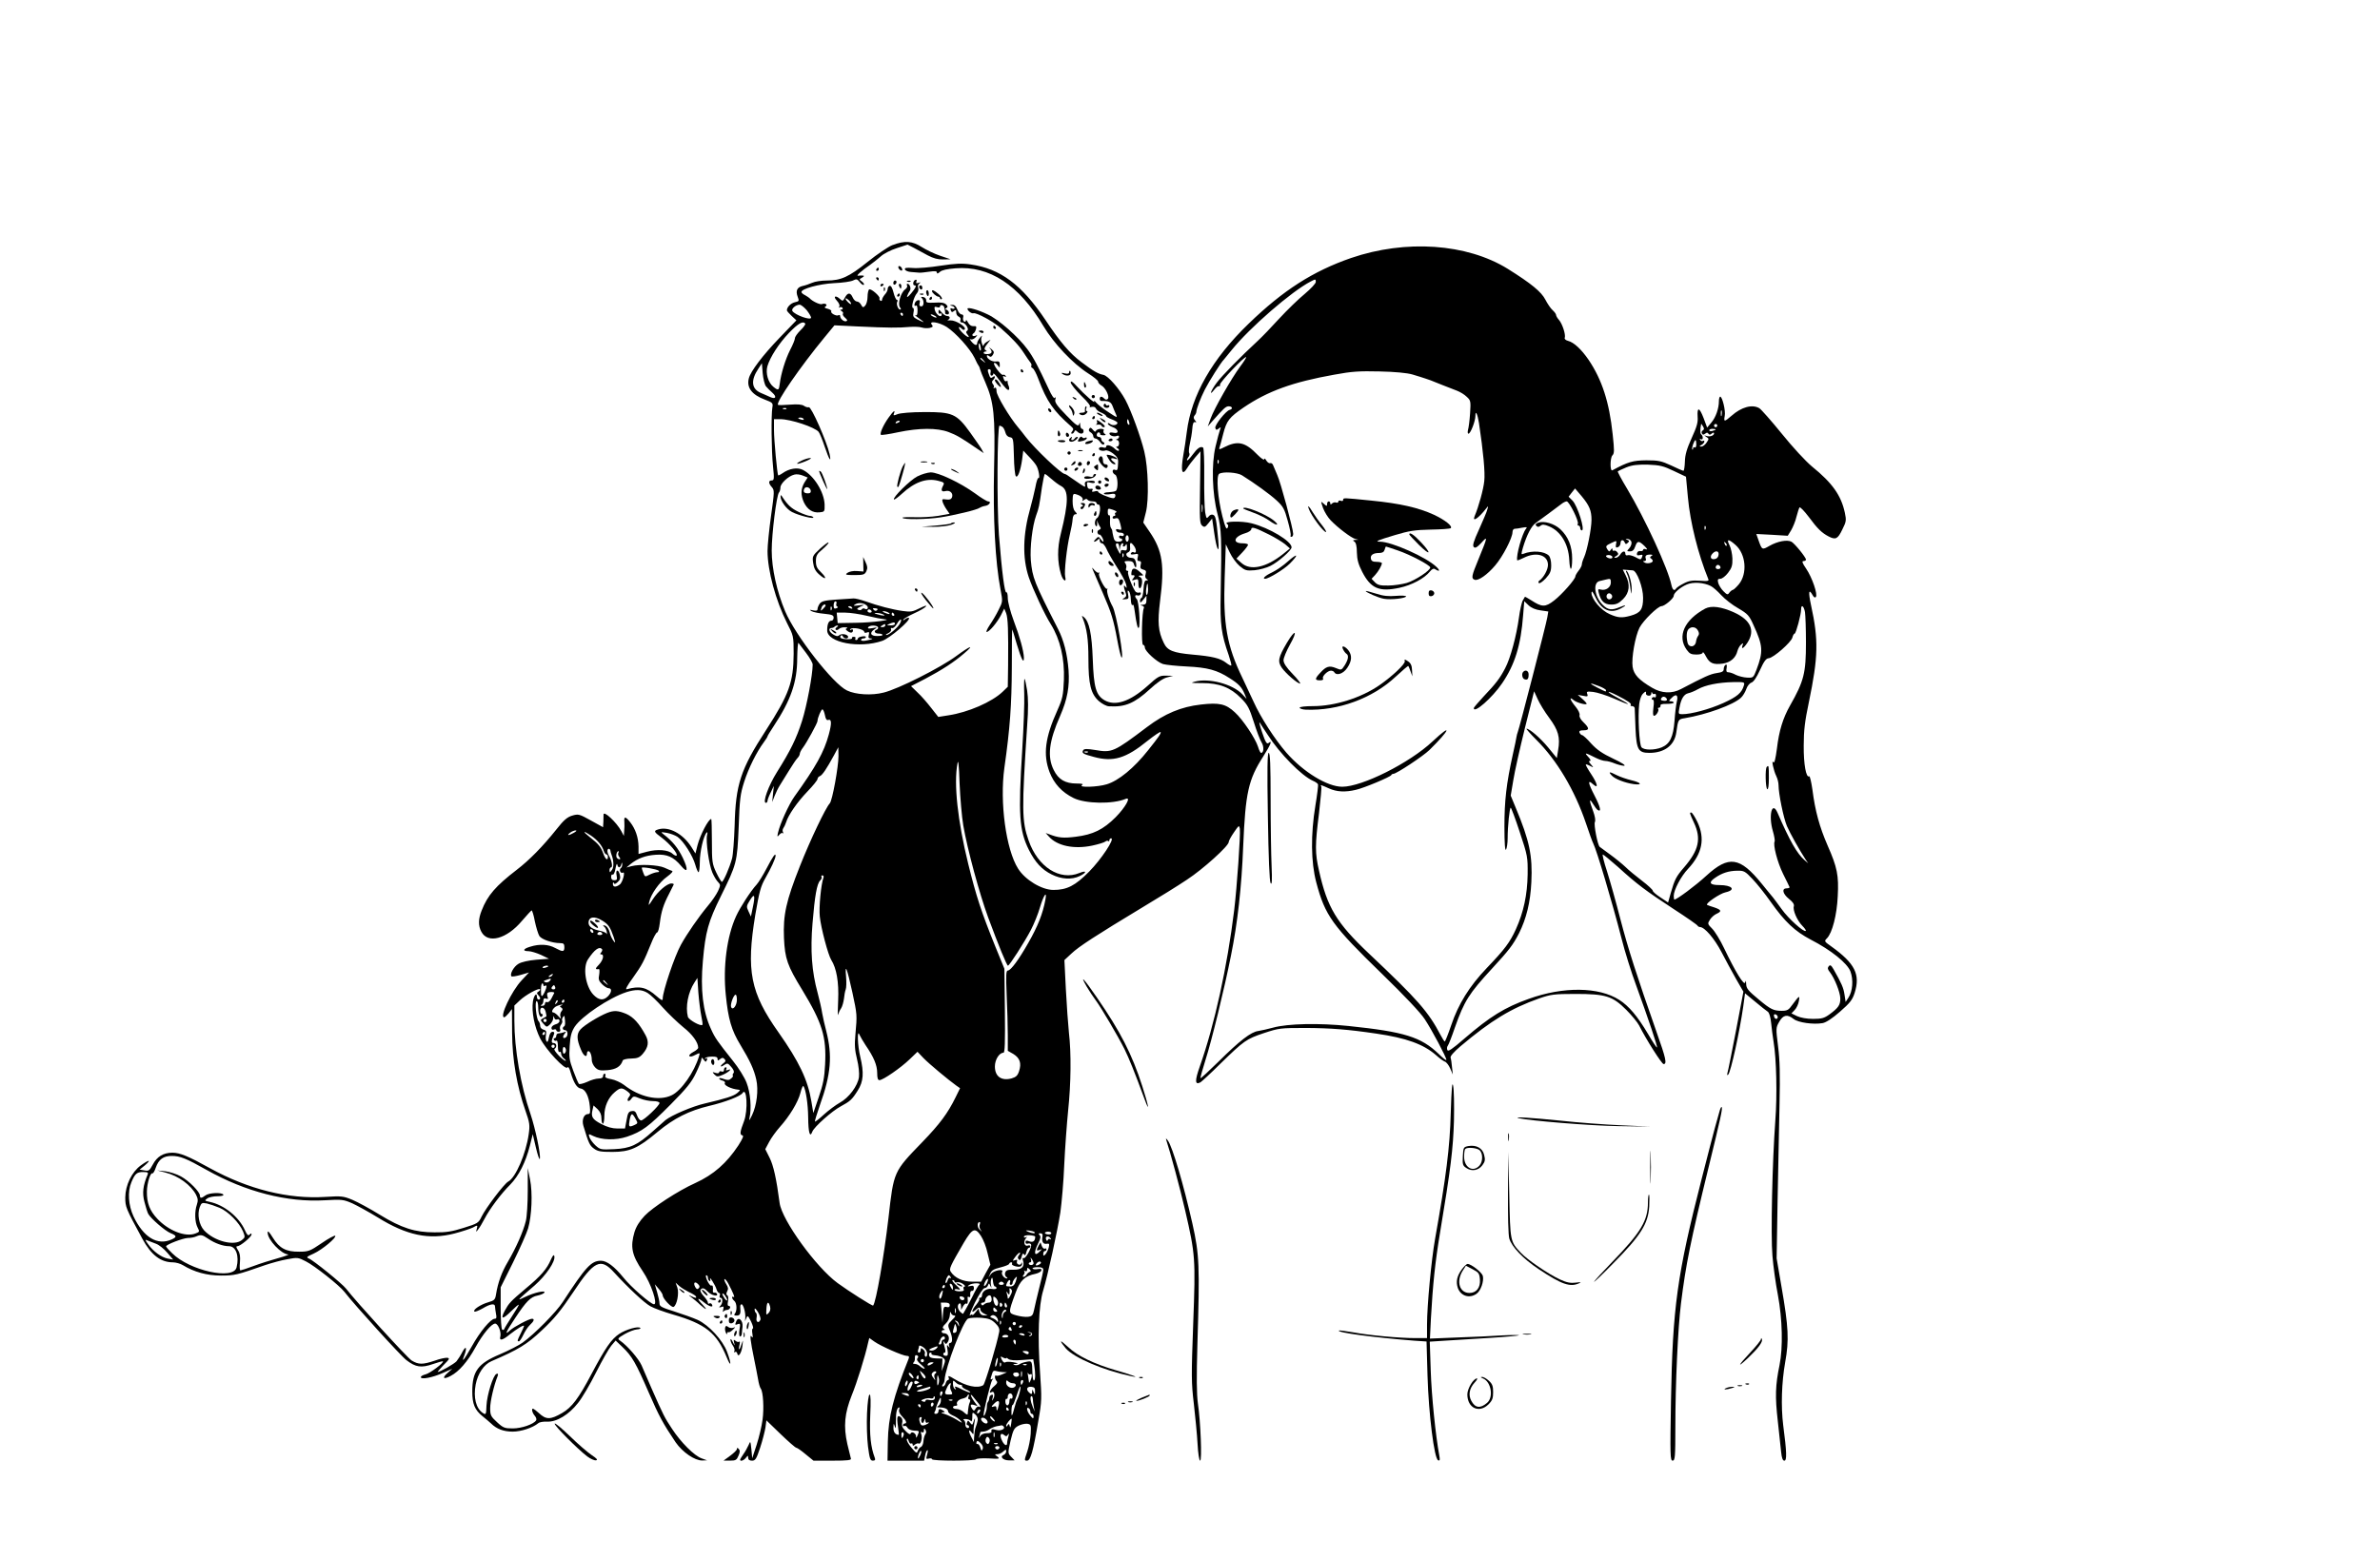 <?xml version="1.0" standalone="no"?>
<!DOCTYPE svg PUBLIC "-//W3C//DTD SVG 20010904//EN"
 "http://www.w3.org/TR/2001/REC-SVG-20010904/DTD/svg10.dtd">
<svg version="1.0" xmlns="http://www.w3.org/2000/svg"
 width="1476pt" height="968pt" viewBox="0 0 1476 968"
 preserveAspectRatio="xMidYMid meet">

<g transform="translate(0,968) scale(0.1,-0.1)"
fill="#000000" stroke="none">
<path d="M5535 8160 c-27 -11 -97 -58 -155 -105 -116 -93 -164 -115 -253 -115
-32 0 -73 -6 -90 -14 -18 -8 -45 -17 -60 -20 -34 -8 -44 -30 -30 -67 10 -26 9
-28 -18 -34 -25 -6 -49 -30 -49 -50 0 -4 13 -19 29 -34 l30 -28 -105 -109
c-103 -107 -179 -207 -190 -251 -15 -57 19 -102 100 -132 47 -18 51 -21 46
-48 -8 -46 -6 -271 4 -365 8 -78 7 -88 -8 -88 -21 0 -21 -18 1 -42 16 -18 16
-28 -5 -176 -12 -86 -22 -185 -22 -220 0 -121 51 -308 121 -447 40 -78 41 -80
41 -190 -1 -176 -28 -252 -172 -475 -157 -242 -188 -336 -194 -590 -3 -91 -10
-183 -16 -205 -16 -59 -54 -145 -63 -145 -4 0 -20 26 -35 58 -25 53 -27 66
-27 195 0 75 -2 137 -4 137 -17 0 -68 -97 -85 -162 l-13 -52 -25 40 c-54 84
-141 130 -207 109 -29 -9 -26 -15 24 -52 48 -36 102 -100 91 -110 -3 -3 -15 2
-26 12 -26 24 -94 29 -157 12 l-53 -14 0 46 c-1 56 -19 109 -51 150 -30 38
-40 39 -37 4 1 -16 1 -41 -1 -58 l-2 -30 -16 30 c-28 53 -111 131 -110 102 0
-6 -1 -27 -1 -45 l-2 -33 -76 42 c-72 40 -77 41 -115 30 -31 -9 -53 -28 -97
-84 -87 -109 -170 -193 -247 -252 -131 -101 -181 -158 -218 -253 -21 -52 -22
-94 -2 -131 40 -77 157 -46 252 67 29 34 56 63 60 65 3 1 13 -29 20 -68 8 -38
21 -80 28 -91 14 -21 80 -44 129 -44 21 0 26 -5 26 -25 0 -30 -9 -31 -57 -5
-42 23 -97 26 -154 8 -45 -13 -51 -28 -11 -28 15 0 50 -11 77 -23 l50 -24 -79
-6 c-47 -4 -92 -14 -110 -25 -30 -17 -56 -65 -44 -78 4 -3 30 1 58 9 l51 15
-46 -49 c-63 -67 -139 -229 -108 -229 4 0 16 11 28 25 l20 26 1 -148 c1 -166
30 -333 83 -483 26 -74 28 -89 20 -145 -17 -121 -81 -270 -127 -294 -25 -13
-139 -164 -165 -217 -19 -40 -24 -43 -111 -70 -72 -23 -110 -29 -181 -28 -121
0 -204 26 -341 110 -60 37 -136 78 -169 92 -56 23 -68 24 -166 18 -232 -15
-479 47 -717 178 -135 75 -186 96 -233 96 -56 0 -95 -24 -121 -73 -21 -39 -26
-42 -52 -37 l-30 5 33 27 c43 37 25 36 -26 -1 -56 -41 -95 -122 -96 -198 0
-60 3 -67 106 -257 54 -100 114 -146 189 -146 18 0 47 -8 63 -18 69 -42 148
-64 235 -64 86 0 97 3 275 65 39 13 100 30 136 36 63 12 68 12 116 -13 54 -27
208 -149 239 -189 65 -84 350 -398 385 -424 57 -44 92 -49 164 -24 32 11 60
19 62 17 8 -8 -81 -75 -108 -81 -16 -4 -29 -11 -29 -17 0 -17 72 -3 137 26
l58 26 -29 -26 c-37 -32 -26 -43 20 -18 51 27 104 88 153 177 45 82 99 147
122 147 18 0 39 -53 32 -80 -8 -29 13 -25 60 14 45 35 87 61 87 51 0 -3 -9
-23 -20 -45 -22 -44 -24 -50 -12 -50 5 0 17 18 27 39 10 22 28 50 41 62 26 24
31 39 13 39 -18 0 -112 -50 -136 -72 -36 -34 -27 -12 31 75 70 106 97 133 140
141 19 4 38 12 42 18 11 17 -63 1 -120 -27 -54 -26 -54 -26 60 72 71 63 129
148 122 181 -3 12 -9 6 -21 -20 -25 -59 -62 -102 -156 -180 -98 -83 -104 -90
-131 -139 -28 -53 -13 -55 38 -4 25 25 47 44 49 42 2 -2 -17 -34 -42 -72 -24
-37 -46 -73 -48 -79 -2 -6 -8 -7 -13 -3 -5 5 -9 66 -9 135 l0 127 77 155 c42
85 84 180 93 210 23 79 29 221 12 305 l-14 70 0 -140 c0 -77 -5 -162 -12 -189
-16 -65 -60 -165 -111 -252 -39 -66 -62 -129 -74 -204 -5 -32 -11 -37 -49 -48
-45 -13 -96 -46 -85 -57 3 -4 26 5 51 19 48 29 77 33 77 12 0 -7 3 -28 6 -45
5 -24 3 -31 -8 -31 -25 0 -92 -81 -143 -173 -48 -85 -66 -106 -45 -53 18 48
10 62 -12 21 -11 -22 -28 -48 -37 -59 -14 -16 -102 -66 -116 -66 -3 0 13 19
36 43 36 36 40 42 23 45 -10 1 -46 -6 -78 -18 -75 -25 -100 -25 -143 1 -28 18
-340 360 -407 446 -23 30 -204 177 -231 187 -17 7 -13 11 30 30 53 24 144 100
134 111 -4 3 -42 -17 -84 -46 -72 -49 -82 -53 -139 -53 -82 -1 -123 21 -164
87 -23 37 -32 46 -32 31 0 -44 84 -133 127 -135 10 0 -18 -11 -62 -23 -44 -12
-113 -34 -153 -49 -40 -15 -77 -27 -81 -27 -4 0 -6 22 -3 50 3 36 0 57 -12 75
-12 19 -13 25 -4 25 18 0 88 58 88 73 0 8 -3 8 -12 -1 -9 -9 -16 -2 -29 27
-37 83 -129 157 -218 176 -33 7 -34 8 -16 21 10 8 38 14 63 14 26 0 41 4 37
10 -9 15 -89 12 -111 -5 -24 -18 -34 -19 -34 -2 0 24 -67 92 -118 120 -27 15
-72 29 -98 32 l-49 5 51 -13 c81 -21 158 -77 190 -138 12 -24 13 -37 5 -61
-15 -43 -13 -108 4 -141 14 -27 13 -28 -13 -38 -62 -24 -167 17 -237 92 -47
50 -65 98 -64 169 1 50 21 117 34 112 5 -2 14 14 21 35 18 52 47 73 99 73 52
0 91 -16 215 -86 243 -137 502 -203 735 -189 105 6 114 5 170 -19 32 -15 103
-54 157 -87 180 -112 319 -141 477 -100 46 12 97 29 114 37 29 16 30 16 24 -8
-6 -22 -6 -23 9 -3 9 11 26 40 39 65 31 60 101 154 159 212 54 55 96 139 122
241 l18 72 20 -85 c11 -47 22 -77 24 -68 6 29 -28 188 -58 278 -61 176 -100
404 -100 578 l0 95 34 32 c36 34 116 78 125 69 3 -3 -1 -9 -9 -14 -12 -7 -12
-12 -2 -22 15 -15 16 -28 2 -28 -5 0 -10 7 -10 15 0 33 -19 12 -25 -27 -9 -63
9 -157 45 -229 37 -72 157 -200 169 -180 5 7 13 -5 20 -31 20 -67 39 -96 63
-100 28 -4 50 -47 56 -110 4 -39 2 -48 -11 -48 -26 0 -40 -36 -29 -73 32 -107
39 -122 65 -141 24 -18 43 -21 115 -21 108 0 158 22 280 124 102 85 196 132
322 162 98 23 193 60 205 79 27 43 35 -108 9 -175 -25 -65 -27 -83 -11 -87 11
-2 5 -17 -24 -63 -72 -109 -153 -181 -267 -233 -105 -47 -266 -152 -314 -203
-32 -34 -52 -66 -63 -101 -27 -92 -17 -143 51 -243 52 -76 95 -205 70 -205
-20 0 -145 109 -190 166 -56 69 -103 104 -139 104 -60 0 -94 -37 -237 -256
-40 -62 -175 -199 -249 -252 -22 -16 -86 -49 -140 -72 -136 -57 -172 -105
-172 -231 0 -77 15 -114 63 -153 18 -14 42 -35 53 -45 35 -35 79 -51 135 -51
52 0 124 24 158 52 7 7 32 11 55 10 59 -3 135 43 192 116 25 31 75 116 112
190 37 73 79 147 94 165 l27 32 42 -40 c60 -57 83 -98 164 -284 63 -145 88
-191 166 -307 43 -62 119 -114 165 -113 l30 1 -33 12 c-46 16 -129 99 -184
183 -47 71 -53 83 -128 253 -23 52 -50 116 -61 141 -19 42 -88 122 -133 153
-18 12 -16 15 28 41 26 15 61 28 76 29 16 1 25 5 21 9 -12 13 -89 -9 -131 -37
-48 -32 -84 -83 -172 -249 -79 -150 -122 -207 -181 -241 -74 -43 -100 -43
-146 0 -32 28 -41 33 -41 18 0 -9 7 -25 16 -35 9 -10 13 -23 9 -29 -15 -24
-90 -50 -145 -50 -50 0 -59 3 -98 39 -38 35 -42 43 -42 87 0 43 23 141 46 198
5 14 3 18 -7 14 -20 -6 -59 -130 -62 -197 -2 -56 -3 -58 -23 -45 -42 28 -59
96 -44 176 13 68 51 125 98 145 167 72 219 103 313 192 77 72 117 121 194 236
129 195 170 215 253 123 89 -97 186 -188 225 -210 23 -13 87 -36 142 -52 200
-58 269 -113 331 -263 29 -71 32 -45 3 32 -27 73 -113 166 -182 198 -29 13
-94 36 -144 52 -80 25 -93 32 -93 50 0 12 -7 44 -15 71 l-14 48 24 -28 c14
-16 25 -34 25 -40 0 -21 56 -80 68 -72 21 13 34 85 23 119 l-11 31 22 -20 c13
-12 40 -28 60 -38 20 -9 40 -21 43 -26 8 -13 -1 -13 -28 0 -20 10 -20 9 1 -7
13 -10 38 -30 54 -46 40 -35 49 -35 15 1 -39 41 -33 48 10 13 33 -27 62 -34
47 -10 -3 5 -10 7 -15 4 -5 -4 -9 -1 -9 6 0 7 -12 25 -26 40 -14 15 -23 32
-20 38 11 16 23 13 46 -11 21 -22 64 -33 57 -14 -3 6 -10 10 -16 8 -7 -1 -11
3 -10 10 3 25 -1 39 -9 34 -5 -3 -16 10 -25 29 -9 19 -12 35 -7 35 6 0 10 -6
10 -14 0 -8 4 -18 10 -21 6 -4 7 1 4 12 -3 10 3 4 14 -13 11 -17 23 -40 26
-52 4 -12 11 -22 16 -22 5 0 7 -7 4 -15 -4 -8 -1 -15 5 -15 15 0 14 -33 -1
-49 -11 -11 -10 -13 5 -8 15 6 17 3 12 -16 -3 -12 -3 -17 2 -12 4 6 14 10 22
10 8 0 16 6 19 13 2 6 -2 12 -8 12 -8 0 -9 10 -5 29 3 17 2 32 -4 36 -8 4 -8
12 -1 26 8 14 6 25 -6 44 -9 14 -14 28 -11 31 3 3 14 -9 24 -28 29 -55 43 -89
33 -83 -15 9 -12 -11 4 -24 16 -13 18 -61 4 -78 -8 -10 -5 -13 11 -13 21 0 26
12 22 53 -1 9 2 17 8 17 11 0 26 -54 23 -85 l-2 -20 9 20 c7 18 10 15 29 -22
11 -24 16 -43 11 -43 -5 0 -6 -15 -3 -32 4 -25 3 -29 -5 -18 -12 18 -8 -24 16
-140 9 -41 19 -97 24 -123 4 -27 12 -54 17 -60 15 -20 21 -122 11 -194 -5 -38
-21 -106 -36 -153 l-28 -85 -5 55 c-6 54 -6 54 -18 26 -7 -16 -21 -41 -32 -56
-11 -16 -20 -31 -20 -34 0 -13 23 -5 36 12 13 16 13 16 14 0 0 -12 8 -18 24
-18 20 0 27 10 50 80 15 45 29 101 33 125 l6 45 88 -85 c49 -47 92 -85 98 -85
5 0 31 -18 57 -40 l49 -40 118 0 c92 0 118 3 114 13 -2 7 -12 47 -22 90 -25
111 -17 191 27 302 32 78 83 241 102 328 l7 28 31 -22 c39 -28 177 -89 202
-89 13 0 16 -5 11 -18 -95 -237 -126 -359 -129 -514 l-2 -118 113 0 114 0 6
30 c3 17 9 33 14 35 4 3 4 -9 -1 -26 -8 -28 -7 -31 10 -26 11 3 20 1 20 -4 0
-12 267 -12 274 0 3 4 38 7 78 5 66 -4 71 -3 54 11 -19 14 -19 15 -1 15 10 0
27 7 37 17 16 14 18 14 18 1 0 -9 -7 -18 -15 -22 -27 -10 -5 -34 31 -34 l36 0
-21 22 c-21 22 -21 23 -4 99 16 67 22 79 48 93 17 9 41 14 55 13 24 -4 25 -7
22 -63 -2 -32 -12 -83 -22 -112 -18 -52 -18 -54 -1 -54 22 0 38 55 71 251 21
118 21 135 10 296 -16 220 -9 415 19 507 30 100 88 365 107 486 8 58 20 191
24 295 5 105 16 255 24 335 18 170 20 358 5 485 -5 50 -14 171 -19 270 l-9
180 43 40 c46 44 156 115 441 287 99 59 223 136 275 171 100 65 260 210 260
234 0 8 15 35 33 61 30 44 32 45 36 22 5 -36 -18 -364 -35 -505 -43 -352 -122
-711 -213 -969 -32 -90 -31 -118 4 -99 9 6 65 57 123 115 148 144 160 153 270
190 94 31 102 32 262 32 153 -1 260 -9 435 -35 187 -27 293 -66 370 -133 22
-20 47 -38 56 -41 9 -3 24 -22 33 -43 l16 -37 -5 45 c-2 25 -6 52 -9 60 -3 9
21 36 62 71 190 160 314 235 487 296 73 25 92 28 225 28 188 0 230 -13 316
-99 34 -34 69 -77 79 -96 44 -88 141 -240 152 -240 22 0 15 34 -43 197 -125
356 -177 518 -225 702 -27 106 -65 240 -83 297 -19 57 -30 104 -26 104 4 0 46
-35 94 -77 116 -106 175 -150 345 -261 80 -52 148 -99 149 -104 2 -4 9 -8 15
-8 29 -1 89 -71 133 -155 25 -49 67 -125 91 -168 l45 -78 -46 -242 c-26 -133
-49 -251 -53 -262 -3 -13 -2 -17 5 -10 16 17 70 262 93 422 l11 82 63 -52 c34
-29 69 -56 78 -62 9 -6 17 -32 21 -70 3 -33 10 -85 15 -116 18 -106 23 -332
11 -489 -19 -256 -29 -714 -18 -839 5 -63 20 -173 34 -244 28 -150 32 -326 10
-434 -26 -126 -28 -196 -11 -345 9 -78 18 -167 21 -195 4 -38 10 -53 20 -53
16 0 15 52 -7 218 -15 119 -10 268 12 392 25 139 21 217 -23 470 l-30 175 6
360 c4 198 9 468 12 600 4 179 2 269 -9 355 -14 112 -14 116 7 152 24 43 50
49 89 18 28 -23 124 -36 180 -26 22 4 60 29 108 71 62 54 77 73 91 117 36 114
2 182 -144 287 -45 32 -46 33 -28 51 33 33 62 146 67 261 7 129 -3 179 -63
315 -50 115 -77 213 -94 346 -7 49 -16 86 -20 83 -19 -12 -35 74 -34 190 0 94
7 152 32 270 58 280 61 384 13 603 -17 80 -14 104 10 61 7 -13 14 -18 20 -12
14 14 -23 122 -60 176 -24 35 -28 47 -16 47 8 0 15 4 15 9 0 14 -70 100 -90
111 -27 14 -86 3 -137 -26 -45 -26 -46 -25 -67 34 l-14 40 97 -5 98 -6 21 34
c11 19 27 57 33 84 7 28 16 54 19 58 4 4 30 -23 58 -60 53 -72 80 -98 122
-120 44 -23 57 -16 85 42 25 50 26 58 16 105 -23 107 -77 184 -203 286 -41 34
-120 120 -188 204 -65 80 -128 151 -139 158 -44 26 -111 8 -173 -47 -44 -38
-49 -39 -42 -1 7 31 -15 120 -28 120 -4 0 -8 -12 -8 -27 0 -46 -19 -101 -47
-134 l-26 -31 -22 59 c-26 68 -41 71 -37 8 3 -35 -5 -62 -37 -132 -30 -67 -41
-103 -42 -146 -1 -31 -5 -57 -9 -57 -4 0 -39 15 -76 33 -61 28 -79 32 -154 32
-83 -1 -113 -9 -211 -62 -15 -8 -14 77 0 92 13 13 13 30 2 132 -21 199 -66
338 -149 461 -46 67 -92 109 -128 118 -15 4 -23 12 -20 19 7 19 -15 87 -36
111 -10 11 -18 25 -18 31 0 5 -9 18 -21 29 -12 10 -32 40 -45 65 -25 49 -87
100 -234 192 -254 157 -632 183 -971 67 -237 -82 -421 -200 -635 -407 -227
-219 -356 -445 -384 -672 -6 -47 -15 -110 -21 -140 -18 -105 -9 -137 24 -83 9
15 31 44 49 65 l33 38 -3 -223 c-3 -199 -2 -226 13 -238 14 -12 19 -10 39 15
l23 29 13 -89 c15 -107 34 -141 25 -45 -12 130 -16 151 -32 157 -9 4 -21 -1
-28 -11 -12 -15 -14 -12 -21 26 -4 24 -7 123 -6 220 1 98 -2 179 -7 182 -16
10 -35 -3 -65 -44 -16 -22 -32 -38 -34 -35 -3 2 1 11 7 19 7 8 10 20 6 26 -4
6 -2 32 4 58 6 26 13 67 15 92 2 31 7 44 16 42 11 -3 11 0 0 12 -9 11 -9 20
-2 29 6 6 11 17 11 22 2 23 25 83 53 139 26 51 102 172 118 186 3 3 25 30 49
60 111 138 372 364 489 424 30 16 32 16 32 -2 0 -10 -30 -42 -69 -75 -38 -31
-109 -100 -158 -153 -48 -53 -108 -115 -133 -138 -105 -97 -220 -214 -254
-259 -38 -51 -51 -89 -15 -43 11 14 24 24 29 21 4 -3 7 2 6 10 -1 15 154 178
162 170 2 -2 -14 -28 -36 -57 -55 -74 -162 -262 -184 -323 l-18 -50 26 30 c74
84 86 95 104 95 23 0 27 -17 6 -22 -23 -5 -96 -97 -89 -113 4 -13 8 -13 21 -3
14 11 15 10 8 -7 -4 -11 -17 -58 -28 -105 -26 -111 -21 -292 13 -420 24 -91
26 -147 19 -500 -4 -184 4 -243 50 -374 11 -33 18 -61 16 -64 -3 -2 -17 5 -32
17 -36 28 -84 40 -209 51 -120 11 -156 25 -178 73 -35 72 -39 129 -23 258 29
223 16 313 -65 431 l-39 57 16 63 c20 77 15 278 -10 379 -22 90 -81 252 -117
319 -38 70 -107 149 -136 155 -32 6 -61 22 -135 78 -74 55 -133 125 -225 263
-147 219 -280 318 -464 344 -55 8 -93 6 -187 -8 -64 -10 -141 -17 -171 -14
-42 3 -52 1 -49 -9 3 -8 20 -15 39 -16 19 -1 41 -3 49 -4 8 -1 36 2 63 6 35 5
47 4 47 -5 0 -9 6 -8 19 4 12 11 44 18 97 22 210 17 394 -104 544 -357 64
-108 182 -233 277 -294 35 -22 63 -45 63 -52 0 -7 9 -17 19 -23 27 -14 54 -71
41 -84 -7 -7 -14 -6 -22 2 -16 16 -28 15 -28 -2 0 -8 6 -14 13 -13 42 1 56 -5
66 -30 6 -16 15 -38 21 -51 11 -26 11 -26 -60 21 -25 17 -53 39 -63 51 -10 12
-15 14 -11 6 10 -19 -60 42 -108 94 -26 29 -38 36 -38 24 0 -9 29 -46 65 -82
44 -42 61 -66 53 -70 -7 -3 -3 -3 10 0 14 3 24 0 28 -9 3 -9 19 -21 35 -27 16
-7 29 -16 29 -21 0 -4 16 -13 35 -20 19 -7 35 -17 35 -21 0 -15 -30 -20 -45
-8 -9 7 -15 8 -15 2 0 -5 14 -15 30 -21 38 -13 42 -44 5 -35 -14 3 -25 2 -25
-4 0 -13 27 -23 45 -16 8 4 15 2 15 -4 0 -6 -6 -13 -12 -15 -10 -4 -10 -6 0
-6 6 -1 12 -10 12 -21 0 -11 -6 -20 -12 -20 -9 0 -8 -3 2 -10 8 -5 12 -12 8
-15 -3 -4 -15 2 -25 12 -22 21 -53 29 -53 13 0 -7 -8 -9 -19 -5 -11 3 -22 2
-25 -4 -8 -12 20 -22 39 -15 8 4 30 -5 48 -19 24 -18 32 -32 31 -53 -2 -49 -4
-54 -19 -48 -9 4 -15 0 -15 -9 0 -8 7 -17 15 -21 18 -6 21 -91 4 -101 -6 -4
-26 -7 -44 -8 -19 0 -31 -5 -29 -9 3 -5 20 -6 38 -3 26 5 33 3 33 -9 0 -9 -6
-16 -13 -16 -21 0 -94 31 -94 40 0 5 -10 6 -22 2 -15 -4 -19 -2 -14 7 6 8 2
11 -10 9 -14 -2 -20 4 -22 21 -3 21 -1 23 22 17 16 -4 26 -2 26 4 0 7 -14 10
-32 8 -26 -2 -32 -7 -30 -22 4 -19 3 -19 -25 -1 -15 10 -42 28 -60 41 -17 13
-35 24 -39 24 -22 0 -186 156 -243 230 -14 19 -35 45 -46 58 -53 62 -135 199
-135 225 0 20 -4 26 -12 21 -7 -4 -10 -4 -6 1 4 4 3 14 -4 22 -8 10 -8 17 0
25 17 17 15 33 -2 19 -11 -9 -16 -6 -24 19 -9 24 -8 30 3 30 8 0 11 -7 8 -20
-3 -11 0 -20 6 -20 6 0 11 5 11 12 0 7 15 -8 32 -33 42 -57 58 -73 65 -66 3 4
2 14 -2 24 -5 10 -7 22 -6 26 1 5 -3 6 -8 3 -5 -3 -12 1 -15 10 -9 22 -8 26 6
18 7 -4 8 -3 4 5 -4 6 -11 9 -16 6 -10 -6 -64 64 -55 73 4 4 13 -2 21 -12 14
-19 14 -19 14 3 0 18 -5 22 -24 19 -24 -3 -56 17 -56 34 0 7 5 6 13 0 9 -8 16
-6 24 7 10 16 8 22 -10 37 -12 10 -16 12 -9 4 19 -22 14 -35 -13 -36 -14 -1
-25 2 -25 7 0 5 6 9 13 9 9 0 9 2 -1 8 -10 7 -8 15 9 37 l22 28 -21 -12 c-12
-6 -22 -17 -23 -24 0 -7 -4 -2 -9 11 -5 12 -7 30 -3 40 5 14 3 13 -10 -3 -9
-11 -17 -26 -17 -32 0 -19 -15 -16 -36 9 -10 12 -13 18 -6 14 7 -4 20 0 30 10
16 17 16 18 0 11 -18 -6 -25 7 -9 17 5 3 11 15 14 26 4 15 0 19 -16 17 -13 -1
-25 7 -34 23 -7 14 -13 19 -13 12 0 -7 -5 -10 -11 -6 -6 3 -9 15 -6 25 3 12 0
19 -10 19 -8 0 -20 14 -26 30 -8 21 -18 30 -32 29 -17 -1 -17 -2 -2 -6 9 -2
17 -8 17 -13 0 -5 -7 -7 -15 -4 -11 5 -13 2 -9 -10 5 -13 9 -14 20 -5 11 9 14
7 14 -9 0 -11 7 -23 16 -26 9 -4 14 -13 10 -21 -3 -9 0 -15 9 -15 21 0 48 -42
33 -51 -9 -6 -8 -11 1 -23 24 -29 -5 -17 -34 14 -26 27 -24 45 2 19 6 -6 13
-7 16 -1 10 15 -55 56 -88 55 -16 -1 -24 1 -17 3 17 8 15 24 -4 24 -9 0 -24
10 -35 23 -16 19 -18 20 -19 4 0 -10 5 -15 10 -12 6 3 10 1 10 -4 0 -27 -35
-4 -43 27 -4 19 -2 22 14 17 11 -4 19 -2 19 5 0 15 25 7 26 -8 1 -7 3 -15 4
-19 1 -5 2 -11 1 -15 0 -5 6 -8 14 -8 9 0 12 6 9 15 -4 8 -11 15 -18 15 -7 0
-6 3 2 9 11 7 11 11 -1 23 -11 10 -31 14 -70 11 -47 -2 -55 0 -53 14 0 10 -7
19 -19 21 -11 2 -16 0 -10 -5 17 -14 16 -53 -1 -53 -12 0 -15 6 -11 21 4 15 1
19 -11 17 -9 -2 -18 -12 -20 -22 -3 -11 0 -16 7 -12 7 5 11 -5 11 -29 0 -26
-4 -34 -12 -30 -14 7 8 -11 39 -33 21 -15 10 -12 -30 8 -23 12 -27 18 -22 42
4 16 2 28 -3 28 -14 0 5 70 24 91 8 9 12 24 8 34 -4 10 -1 21 7 27 11 8 10 8
-5 4 -13 -5 -17 -2 -13 8 4 10 1 13 -7 10 -14 -5 -18 -34 -4 -34 14 0 8 -14
-22 -50 -19 -22 -28 -28 -24 -15 4 11 11 25 16 31 10 13 0 44 -14 44 -5 0 -6
-5 -3 -11 4 -6 -2 -17 -12 -24 -27 -19 -48 -92 -32 -111 7 -9 8 -14 1 -14 -13
0 -26 36 -17 50 3 5 2 10 -3 10 -5 0 -15 21 -21 46 -7 28 -16 44 -24 41 -7 -2
-12 -11 -12 -19 0 -9 -8 -25 -18 -35 -9 -11 -17 -25 -17 -32 0 -7 -5 -9 -10
-6 -6 4 -8 10 -6 14 7 11 -52 63 -64 56 -5 -3 -10 -24 -10 -46 0 -22 -7 -47
-15 -55 -12 -13 -15 -12 -25 6 -6 11 -17 20 -26 20 -8 0 -20 11 -26 25 -14 32
-31 32 -48 0 -12 -23 -15 -24 -30 -10 -28 26 -46 18 -21 -9 14 -15 20 -30 16
-37 -5 -7 -4 -10 3 -5 6 3 13 2 17 -4 3 -5 0 -10 -7 -10 -10 0 -9 -3 2 -10 8
-5 11 -12 7 -16 -3 -4 2 -15 14 -25 14 -12 16 -18 7 -21 -14 -5 -38 15 -38 32
0 6 -4 8 -10 5 -13 -8 -52 13 -45 24 3 5 -7 12 -22 16 -19 4 -23 9 -14 14 17
11 -2 23 -22 15 -13 -5 -62 19 -77 37 -3 3 -15 11 -27 18 -13 6 -23 15 -23 20
0 20 109 50 202 55 53 2 107 10 119 17 20 10 25 9 41 -11 10 -13 21 -20 25
-16 4 3 -2 12 -12 20 -18 13 -18 14 1 24 14 9 15 12 4 13 -8 1 -21 0 -29 -1
-15 -2 20 30 77 69 18 13 47 36 64 51 17 16 61 39 99 51 l67 22 39 -20 c21
-11 60 -32 87 -47 34 -18 63 -26 95 -25 l46 1 -65 22 c-36 12 -87 37 -114 54
-59 38 -106 41 -181 12z m-268 -345 c8 -9 13 -18 11 -21 -3 -2 -13 5 -23 16
-21 23 -11 27 12 5z m-264 -59 c15 -19 27 -40 27 -46 0 -20 -100 16 -116 41
-8 14 22 39 45 39 9 0 28 -16 44 -34z m597 -26 c0 -5 -2 -10 -4 -10 -3 0 -8 5
-11 10 -3 6 -1 10 4 10 6 0 11 -4 11 -10z m200 -10 c8 -5 11 -10 5 -10 -5 0
-17 5 -25 10 -8 5 -10 10 -5 10 6 0 17 -5 25 -10z m-806 -48 c2 -4 -11 -23
-30 -41 -19 -19 -34 -40 -34 -49 0 -8 -13 -41 -30 -73 -29 -57 -57 -148 -64
-209 -5 -42 -9 -44 -39 -20 -33 26 -50 84 -38 128 17 57 71 141 134 207 57 59
88 77 101 57z m877 -20 c57 -37 145 -135 173 -192 11 -25 23 -47 26 -50 3 -3
6 -12 8 -20 2 -8 16 -44 32 -80 54 -123 63 -209 55 -535 -7 -304 7 -582 40
-752 14 -74 14 -75 -12 -126 -14 -29 -39 -71 -55 -94 -16 -24 -24 -43 -19 -43
16 0 63 56 88 103 l21 42 12 -29 c11 -31 14 -105 12 -323 l-2 -133 -32 -31
c-67 -64 -215 -128 -336 -146 l-63 -10 -44 56 c-24 31 -61 74 -84 95 l-41 40
89 46 c104 55 179 104 239 156 70 59 41 50 -47 -15 -97 -72 -360 -205 -451
-227 -74 -19 -173 -13 -227 13 -86 40 -321 342 -384 492 -51 122 -83 264 -83
376 0 105 30 343 45 360 5 5 9 19 9 31 0 25 49 71 86 80 13 4 37 1 53 -6 l30
-12 -20 -31 c-23 -39 -24 -78 -3 -124 22 -44 54 -65 96 -61 32 3 33 4 32 49
-3 77 -66 179 -134 214 -34 18 -86 9 -128 -21 -13 -9 -25 -14 -26 -13 -6 9
-26 220 -26 282 l0 67 38 0 c66 0 216 -50 239 -79 7 -9 24 -51 38 -93 27 -80
42 -103 30 -45 -18 79 -114 297 -129 291 -6 -2 -19 1 -29 8 -12 9 -39 12 -88
8 -39 -3 -72 -4 -74 -1 -15 14 138 236 289 419 l61 74 145 -7 c190 -9 254 -9
320 -3 30 2 65 1 78 -4 13 -4 34 -5 48 -2 20 5 22 9 13 20 -22 26 44 16 92
-14z m211 -127 c3 -13 1 -22 -3 -19 -9 5 -13 44 -5 44 2 0 6 -11 8 -25z m19
-82 c13 -16 12 -17 -3 -4 -10 7 -18 15 -18 17 0 8 8 3 21 -13z m-1351 -159 c8
-10 26 -28 40 -40 29 -26 21 -42 -13 -27 -12 6 -39 17 -59 26 -58 25 -63 78
-15 150 l22 34 5 -62 c3 -34 12 -70 20 -81z m4010 73 c30 -9 66 -20 80 -25 14
-5 28 -10 32 -11 4 -1 36 -14 70 -28 35 -14 78 -31 95 -37 18 -7 45 -23 59
-37 25 -23 26 -27 21 -104 -3 -44 -9 -90 -13 -102 -3 -13 -2 -23 3 -23 13 0
43 78 43 110 0 39 13 13 22 -43 27 -180 39 -308 33 -361 -5 -51 -35 -160 -60
-218 -16 -40 25 -12 71 47 15 19 15 19 8 -5 -3 -14 -27 -69 -51 -123 -35 -76
-42 -102 -33 -110 8 -9 20 -3 47 26 41 46 40 39 -18 -102 -43 -104 -46 -119
-24 -127 22 -9 79 31 128 89 47 55 107 171 107 206 0 12 6 21 14 21 7 0 29 3
47 7 29 5 32 4 22 -8 -23 -29 -61 -163 -54 -194 1 -3 19 4 41 15 77 39 150 18
150 -44 0 -30 -27 -79 -54 -98 -6 -4 -7 -11 -2 -15 4 -4 23 9 42 29 28 31 34
45 34 82 0 27 -6 51 -15 60 -28 27 -101 33 -157 11 -15 -6 -15 -3 -3 39 24 79
52 133 79 152 30 21 131 96 161 119 10 8 25 15 31 15 16 0 78 -125 69 -139 -3
-6 -1 -11 4 -11 6 0 11 -7 11 -15 0 -8 5 -15 10 -15 22 0 -27 154 -58 185
l-24 24 20 26 20 25 41 -48 c48 -58 61 -89 61 -147 0 -54 -27 -190 -46 -232
-8 -17 -14 -37 -14 -45 0 -7 -9 -24 -20 -38 -11 -14 -20 -30 -20 -35 0 -18
-84 -113 -132 -150 -54 -42 -75 -42 -141 1 -22 14 -40 24 -40 22 -1 -2 -7 -13
-14 -24 -6 -12 -17 -59 -23 -105 -15 -111 -53 -254 -86 -315 -32 -61 -55 -92
-133 -174 -33 -36 -61 -68 -61 -72 -1 -38 115 64 176 154 79 116 116 236 130
422 l7 87 26 -25 c18 -17 44 -28 75 -32 l48 -7 -6 -36 c-6 -39 -173 -687 -183
-711 -3 -8 -7 -22 -8 -30 -1 -8 -11 -58 -23 -110 -40 -181 -52 -287 -52 -447
0 -106 4 -153 10 -143 5 8 10 40 10 70 0 76 12 190 19 190 3 0 29 -68 56 -151
49 -148 50 -155 49 -263 -2 -126 -25 -234 -73 -340 -37 -81 -68 -123 -181
-241 -107 -112 -176 -223 -220 -354 -19 -56 -37 -101 -40 -101 -3 0 -14 17
-25 38 -77 147 -142 221 -445 507 -201 190 -259 285 -310 515 -25 108 -25 159
0 355 10 87 17 162 14 167 -8 12 -1 10 47 -12 49 -22 101 -25 168 -9 50 11
214 80 219 91 2 5 8 8 13 8 19 0 185 110 224 148 129 127 145 171 19 53 -143
-134 -436 -281 -560 -281 -92 0 -241 91 -346 211 -72 83 -160 219 -204 317
-20 42 -51 109 -69 147 -97 200 -120 334 -110 622 l7 207 25 -52 c13 -28 41
-66 61 -83 34 -28 42 -30 93 -26 30 3 75 15 98 27 50 25 131 97 131 115 0 38
-138 121 -248 149 -61 16 -179 13 -152 -4 8 -5 9 -13 3 -24 -7 -13 -15 4 -32
71 -29 113 -40 251 -20 264 23 15 112 9 141 -9 77 -48 174 -118 215 -156 41
-38 49 -53 69 -126 13 -46 21 -87 18 -92 -3 -4 0 -8 5 -8 6 0 11 8 11 18 0 31
-79 324 -99 366 -10 23 -21 49 -25 59 -3 10 -12 17 -19 14 -6 -2 -17 5 -24 17
-7 12 -12 15 -13 7 0 -7 -18 5 -40 27 -78 81 -124 91 -210 47 -24 -13 -32 -14
-28 -4 3 8 14 47 24 88 21 81 37 102 126 163 150 102 305 158 563 204 108 20
155 23 280 20 94 -2 171 -9 205 -19z m-3883 -213 c-3 -3 -12 -4 -19 -1 -8 3
-5 6 6 6 11 1 17 -2 13 -5z m5800 -41 c-3 -10 -5 -4 -5 12 0 17 2 24 5 18 2
-7 2 -21 0 -30z m-5693 -22 c4 -5 -3 -7 -14 -4 -23 6 -26 13 -6 13 8 0 17 -4
20 -9z m2019 -21 c3 -11 1 -18 -4 -14 -5 3 -9 12 -9 20 0 20 7 17 13 -6z
m3557 -50 c-7 -4 -9 -13 -5 -19 5 -9 10 -9 20 -1 10 8 15 8 20 0 5 -8 11 -8
21 1 8 7 14 7 14 1 0 -14 -26 -23 -47 -16 -17 5 -17 5 -1 -6 17 -10 17 -13 2
-35 -9 -14 -24 -25 -33 -25 -14 1 -14 2 2 11 9 5 17 15 17 20 0 6 -4 8 -9 4
-5 -3 -13 0 -17 6 -4 8 -3 9 4 5 7 -4 12 -1 12 8 0 8 -4 17 -9 21 -8 4 -8 30
-1 65 0 3 5 -3 11 -14 9 -14 8 -20 -1 -26z m90 30 c0 -5 -4 -10 -10 -10 -5 0
-10 5 -10 10 0 6 5 10 10 10 6 0 10 -4 10 -10z m-4433 -8 c6 -4 14 -19 18 -34
4 -17 15 -28 28 -30 21 -3 22 -9 25 -118 1 -63 7 -119 12 -124 12 -12 29 34
39 104 l7 55 33 -35 c19 -19 40 -44 47 -56 15 -22 26 -86 14 -79 -4 3 -13 -23
-19 -58 -7 -34 -21 -91 -31 -127 -47 -165 -50 -310 -10 -430 25 -73 100 -235
137 -292 58 -94 86 -212 81 -345 -4 -97 -8 -116 -40 -188 -77 -170 -90 -275
-49 -384 28 -72 76 -125 149 -161 72 -36 244 -39 324 -5 35 14 -2 -52 -63
-114 -76 -76 -140 -108 -247 -121 -78 -10 -108 -7 -167 16 l-20 7 20 -22 c51
-58 156 -80 269 -56 37 8 74 19 81 25 6 5 15 7 18 3 4 -3 7 -1 7 5 0 7 5 12
11 12 25 0 -61 -130 -136 -206 -87 -88 -138 -114 -222 -114 -72 0 -175 62
-219 132 -75 118 -115 412 -85 626 35 245 45 392 46 619 0 133 1 240 3 239 1
-2 14 -43 28 -92 28 -93 44 -125 44 -84 -1 41 -25 129 -64 232 -20 54 -36 115
-36 138 0 23 -4 39 -9 36 -10 -7 -27 119 -46 357 -13 172 -11 677 4 677 3 0
11 -4 18 -8z m4423 -16 c0 -2 -9 -6 -20 -9 -11 -3 -20 -1 -20 4 0 5 9 9 20 9
11 0 20 -2 20 -4z m-120 -92 c0 -14 -4 -23 -10 -19 -5 3 -10 1 -10 -6 0 -7 -2
-10 -5 -7 -6 6 12 58 20 58 3 0 5 -12 5 -26z m-2963 -116 c-3 -8 -6 -5 -6 6
-1 11 2 17 5 13 3 -3 4 -12 1 -19z m2823 -49 l76 -36 12 -129 c14 -154 63
-351 126 -505 6 -13 -2 -15 -52 -11 -46 3 -68 0 -100 -17 -22 -11 -43 -25 -47
-31 -11 -18 -22 -10 -29 20 -20 100 -163 411 -276 600 -34 56 -59 104 -57 106
3 3 27 14 53 25 38 15 69 18 134 17 74 -3 95 -8 160 -39z m-3859 -50 c19 -17
46 -37 60 -44 47 -25 47 -98 -2 -295 -23 -89 -22 -176 1 -252 12 -41 36 -54
26 -15 -7 30 10 183 29 262 8 33 16 75 17 93 1 20 8 32 17 32 12 0 12 3 -2 18
-10 11 -15 34 -15 65 1 43 3 47 22 41 31 -9 47 -25 39 -38 -4 -6 0 -5 9 2 11
9 18 10 23 2 3 -5 17 -10 31 -10 13 0 24 -4 24 -10 0 -5 6 -10 13 -10 17 0 9
-72 -9 -83 -15 -9 -19 -43 -5 -51 4 -3 7 7 5 22 -2 17 -1 20 2 7 4 -11 11 -26
16 -32 7 -9 6 -15 -5 -19 -9 -3 -13 -12 -10 -20 3 -8 8 -12 12 -10 3 2 11 -7
18 -20 13 -28 6 -32 -12 -7 -12 16 -14 16 -29 0 -10 -9 -14 -17 -9 -17 5 0 14
5 21 12 9 9 12 8 12 -5 0 -9 6 -17 14 -17 7 0 19 -15 27 -32 7 -18 36 -69 64
-113 29 -44 55 -93 59 -110 5 -22 4 -26 -4 -15 -13 19 -13 -1 0 -34 7 -20 6
-27 -8 -35 -15 -8 -14 -10 6 -8 21 1 23 5 18 31 -5 22 -3 27 5 19 6 -6 12 -29
12 -51 1 -22 5 -38 10 -35 7 4 8 3 14 -37 11 -81 19 -114 26 -103 10 17 0 164
-13 177 -15 15 -12 29 4 23 8 -3 17 0 20 8 3 8 0 12 -7 10 -7 -3 -16 -1 -22 3
-15 10 -55 113 -49 123 3 5 0 9 -6 9 -7 0 -9 7 -6 16 4 9 1 23 -5 30 -9 11 -6
14 19 14 22 0 31 -5 35 -22 4 -12 9 -19 12 -16 3 3 3 17 -1 32 -4 19 -13 26
-29 26 -27 0 -41 26 -19 34 9 3 14 14 13 23 -4 40 2 45 22 19 19 -24 18 -53
-1 -41 -5 3 -12 0 -16 -6 -5 -8 1 -10 20 -7 25 5 27 3 22 -18 -5 -18 -2 -24 9
-24 11 0 14 -6 9 -24 -4 -18 -1 -25 16 -29 17 -4 20 -10 15 -28 -5 -14 -2 -25
6 -30 11 -7 11 -9 -1 -9 -11 0 -16 -14 -18 -53 -2 -28 -7 -53 -12 -55 -6 -2
-10 -11 -10 -20 0 -13 5 -11 20 8 l20 25 0 -27 c0 -22 -5 -28 -22 -29 -18 -1
-19 -2 -5 -6 9 -2 14 -9 11 -15 -12 -19 -17 -228 -5 -228 6 0 11 -7 11 -16 0
-23 75 -91 113 -103 18 -5 84 -12 147 -15 128 -6 188 -22 265 -72 57 -36 76
-56 94 -99 l12 -30 -27 29 c-59 63 -208 102 -294 78 -30 -8 -24 -9 45 -9 107
0 176 -27 241 -93 42 -42 52 -62 80 -149 17 -55 39 -112 48 -126 16 -25 14
-65 -3 -65 -4 0 -13 17 -19 38 -16 51 -94 169 -144 214 -56 52 -96 61 -210 48
-123 -14 -224 -56 -335 -140 -205 -155 -217 -160 -321 -142 -50 8 -68 8 -74
-1 -11 -18 -2 -24 66 -42 120 -33 199 -9 333 100 43 34 80 59 81 54 3 -8 -10
-28 -78 -113 -87 -110 -183 -189 -257 -211 -55 -17 -177 -21 -153 -5 11 7 2
10 -32 10 -72 0 -114 25 -143 84 -41 82 -30 178 40 336 45 103 59 182 52 283
-8 101 -29 185 -66 257 -148 290 -158 316 -168 425 -6 79 9 211 33 278 17 46
19 55 36 175 7 45 15 82 18 82 4 0 22 -14 41 -31z m-1493 -72 c2 -11 -3 -17
-16 -17 -24 0 -32 8 -25 26 7 20 37 13 41 -9z m2429 -129 c-2 -13 -4 -5 -4 17
-1 22 1 32 4 23 2 -10 2 -28 0 -40z m-535 -6 c-7 -2 -10 -8 -6 -13 3 -5 0 -9
-5 -9 -6 0 -11 -5 -11 -11 0 -6 8 -8 19 -4 15 4 20 -2 29 -35 9 -38 9 -40 -10
-34 -15 4 -19 2 -16 -7 3 -8 15 -14 27 -13 11 0 21 -5 21 -12 0 -8 -6 -11 -15
-8 -8 4 -15 1 -15 -5 0 -6 5 -11 10 -11 6 0 10 -4 10 -10 0 -5 -11 -10 -24
-10 -19 0 -26 7 -31 30 -4 16 -7 33 -7 37 0 5 -4 13 -8 18 -5 6 -7 27 -6 47 2
21 -1 35 -5 32 -5 -3 -9 6 -9 20 0 24 2 24 32 14 18 -6 27 -13 20 -16z m3655
-104 c-3 -8 -6 -5 -6 6 -1 11 2 17 5 13 3 -3 4 -12 1 -19z m-2706 -34 c36 -18
80 -45 98 -59 l31 -27 -42 -34 c-105 -84 -203 -106 -259 -56 l-31 27 36 38
c20 21 36 43 36 48 0 5 -15 9 -34 9 -65 0 -55 41 15 62 22 6 39 18 39 25 0 18
23 11 111 -33z m-871 -24 c0 -11 -4 -20 -10 -20 -5 0 -10 9 -10 20 0 11 5 20
10 20 6 0 10 -9 10 -20z m3118 -23 c2 -10 -4 -27 -14 -38 -16 -18 -16 -19 5
-19 16 0 25 9 32 30 13 37 22 37 57 4 18 -18 21 -25 10 -21 -10 4 -18 2 -18
-4 0 -5 -8 -9 -17 -7 -10 2 -19 -4 -21 -14 -2 -12 2 -15 18 -11 16 4 19 2 14
-11 -8 -20 -8 -20 -45 0 -17 8 -37 13 -45 10 -8 -3 -14 1 -14 9 0 21 -18 18
-32 -5 -7 -11 -20 -20 -28 -20 -12 1 -11 3 3 11 14 8 16 14 6 25 -6 7 -15 11
-20 8 -5 -3 -9 1 -9 8 0 9 -3 9 -10 -2 -9 -13 -11 -13 -20 0 -14 22 -13 25 23
42 34 16 34 16 29 -8 -3 -19 -1 -23 12 -18 9 3 16 15 16 25 0 22 18 25 26 4 5
-11 9 -12 19 -2 11 10 10 13 -4 19 -13 6 -12 7 4 5 11 -1 21 -10 23 -20z m645
-17 c65 -57 75 -178 21 -244 -16 -19 -33 -35 -38 -35 -5 -1 -14 -8 -21 -17
-10 -15 -14 -14 -37 9 -14 14 -28 37 -32 51 -5 21 -3 26 13 26 11 0 32 16 48
37 23 30 28 46 27 88 -1 28 -9 65 -18 83 -21 40 -7 41 37 2z m-55 -5 c-3 -3
-9 2 -12 12 -6 14 -5 15 5 6 7 -7 10 -15 7 -18z m-3767 -7 l2 -23 4 23 c2 12
9 22 14 22 6 0 7 -4 4 -10 -3 -5 -2 -10 4 -10 5 0 12 6 14 13 3 6 6 0 6 -15 1
-21 -3 -25 -19 -21 -15 4 -20 0 -20 -13 0 -14 -4 -12 -15 10 -18 33 -19 46 -5
46 6 0 11 -10 11 -22z m3717 -50 c-2 -15 -11 -24 -25 -26 -25 -4 -31 16 -11
36 20 20 40 14 36 -10z m-3691 -10 c-3 -8 -6 -5 -6 6 -1 11 2 17 5 13 3 -3 4
-12 1 -19z m3033 -4 c0 -7 -8 -10 -20 -7 -11 3 -20 9 -20 14 0 4 9 7 20 6 11
-1 20 -7 20 -13z m241 7 c-9 -6 -10 -11 -2 -15 6 -4 11 -11 11 -15 0 -13 -36
-20 -51 -10 -12 7 -12 9 0 9 7 0 11 6 8 14 -7 18 1 26 27 26 16 0 18 -3 7 -9z
m429 -72 c0 -5 -7 -9 -15 -9 -15 0 -20 12 -9 23 8 8 24 -1 24 -14z m-543 -17
c25 -4 63 -106 63 -170 0 -72 -16 -94 -77 -111 -54 -15 -78 -14 -131 10 -52
22 -112 93 -112 131 1 17 8 8 26 -30 37 -76 91 -100 154 -67 41 21 38 27 -5 9
-50 -21 -73 -18 -105 14 -52 52 -63 139 -19 148 7 2 26 6 42 10 24 6 27 4 27
-19 0 -30 -31 -52 -62 -44 -17 5 -19 2 -13 -20 13 -52 35 -73 77 -73 32 0 47
7 74 34 40 40 45 90 16 147 l-18 36 25 -2 c14 -1 31 -3 38 -3z m483 -97 c14
-7 43 -33 65 -57 22 -24 69 -61 105 -81 59 -35 68 -44 95 -105 59 -128 61
-163 18 -277 -19 -49 -20 -50 -59 -48 -21 1 -52 9 -69 17 -16 9 -37 16 -46 16
-12 0 -15 7 -11 26 3 19 1 25 -7 20 -6 -4 -11 -16 -11 -26 0 -15 -10 -20 -44
-25 -40 -6 -76 -23 -221 -99 -56 -30 -120 -27 -179 8 -82 48 -114 82 -121 130
-8 53 16 190 43 243 23 44 114 133 136 133 19 0 76 48 76 64 0 18 39 52 80 70
39 18 107 13 150 -9z m-3490 -20 c0 -19 -4 -35 -8 -35 -4 0 -6 16 -4 35 2 19
6 35 8 35 2 0 4 -16 4 -35z m2876 -36 c10 -17 -13 -36 -27 -22 -12 12 -4 33
11 33 5 0 12 -5 16 -11z m1198 -106 c3 -21 6 -105 6 -188 0 -190 -12 -239 -99
-392 -44 -78 -68 -156 -81 -266 -9 -67 -16 -94 -22 -85 -14 20 1 -51 18 -86 8
-16 14 -41 14 -56 0 -54 31 -204 52 -254 21 -48 79 -151 115 -206 l17 -25 -23
20 c-46 40 -91 118 -167 293 -34 78 -58 -15 -29 -114 9 -30 13 -59 11 -63 -12
-19 17 -130 52 -201 20 -41 39 -78 40 -82 2 -5 -6 -8 -17 -8 -33 0 -26 -34 14
-66 24 -19 33 -33 30 -45 -8 -24 20 -88 52 -121 15 -15 25 -30 22 -32 -11 -11
-108 76 -149 134 -25 34 -49 67 -55 74 -5 6 -36 43 -68 83 -137 169 -205 179
-346 50 -64 -59 -182 -147 -197 -147 -2 0 -4 10 -4 23 0 36 45 122 89 168 88
94 107 188 57 292 -15 31 -32 57 -37 57 -12 0 -12 -1 16 -62 47 -100 31 -171
-60 -277 -51 -59 -59 -76 -84 -162 l-16 -57 -48 32 c-26 17 -47 35 -47 41 0 6
-30 34 -67 62 -38 29 -84 67 -103 86 -19 18 -62 53 -95 77 -33 24 -62 45 -64
47 -13 10 -38 140 -30 154 5 10 1 35 -11 68 -25 65 -25 85 -1 45 11 -18 24
-35 29 -38 25 -16 18 17 -19 89 -41 79 -44 102 -10 71 35 -32 30 0 -9 59 -22
33 -38 61 -35 63 2 2 14 -2 27 -9 23 -12 23 -12 4 10 -13 15 -15 21 -6 21 8 0
4 10 -11 26 -26 28 -18 26 48 -7 20 -10 47 -19 59 -19 12 0 38 -7 57 -15 20
-8 47 -15 59 -15 14 1 -12 18 -67 44 -68 32 -101 55 -137 94 -25 29 -51 52
-56 52 -5 0 -12 7 -16 15 -4 11 2 15 24 15 38 0 38 13 0 50 -18 17 -27 35 -24
44 3 9 -7 31 -25 53 -34 41 -42 66 -13 41 18 -16 82 -34 82 -23 0 3 -12 17
-27 30 l-28 25 33 -6 c28 -6 31 -4 26 11 -7 16 -2 17 37 13 24 -3 82 -21 128
-41 47 -21 86 -36 87 -34 2 2 -26 18 -61 37 -76 40 -80 54 -5 16 67 -34 91
-51 83 -59 -3 -4 0 -7 9 -7 8 0 15 -6 16 -12 0 -7 3 -65 5 -128 6 -130 17
-150 86 -150 94 0 156 47 167 127 11 80 12 82 52 88 137 23 302 83 349 127 12
11 27 36 33 54 6 18 20 36 32 40 13 4 32 32 53 78 25 55 38 72 54 73 29 2 140
99 147 129 3 13 10 24 14 24 8 0 40 118 40 150 0 34 17 22 24 -17z m-6195
-253 c23 -30 41 -62 41 -72 0 -63 -36 -255 -66 -350 -35 -109 -71 -183 -156
-318 -52 -83 -91 -190 -68 -190 5 0 10 6 10 13 0 6 9 30 20 52 l19 40 -5 -50
-5 -50 14 36 c8 20 22 50 33 67 10 17 36 58 57 92 21 34 44 69 52 77 8 8 15
20 15 27 0 7 9 25 20 39 21 27 90 152 90 165 0 19 23 72 30 72 5 0 12 -16 16
-36 4 -23 11 -33 19 -30 23 8 24 -19 5 -90 -30 -110 -79 -198 -214 -386 -34
-48 -89 -169 -101 -223 -6 -27 -5 -28 8 -13 8 10 18 14 22 10 5 -4 5 -1 1 6
-4 7 -3 18 2 25 5 7 13 23 17 36 14 46 69 125 132 191 35 36 63 71 63 78 0 7
7 15 15 18 15 6 42 46 87 129 l27 50 1 -55 c0 -66 -38 -276 -54 -293 -26 -28
-120 -225 -185 -389 -86 -217 -105 -303 -99 -447 6 -128 21 -171 113 -321 125
-206 151 -291 142 -463 -4 -81 -12 -123 -39 -201 l-34 -100 -12 72 c-22 134
-77 248 -203 427 -176 248 -202 384 -145 730 25 146 34 178 63 229 35 61 63
122 63 138 0 20 -17 -4 -55 -77 -22 -42 -50 -88 -62 -101 -37 -40 -103 -142
-128 -197 -57 -124 -82 -313 -64 -487 15 -151 35 -220 91 -312 60 -99 84 -152
98 -214 15 -65 3 -161 -26 -221 -16 -33 -21 -39 -16 -18 14 59 6 158 -18 219
-12 32 -50 93 -84 135 -96 121 -112 142 -138 201 -49 107 -65 241 -49 419 16
183 34 245 111 401 99 200 102 212 111 430 6 173 10 205 34 280 27 85 78 187
122 246 13 17 23 34 23 37 0 3 18 32 39 64 105 159 145 272 145 420 1 56 4 99
8 95 3 -4 25 -32 47 -62z m5816 -202 c-13 -46 -42 -70 -128 -109 -84 -38 -199
-69 -254 -69 -24 0 -25 2 -18 38 10 57 28 86 55 92 14 3 41 14 60 25 46 26
127 42 218 44 72 1 73 0 67 -21z m-898 -4 c24 -9 43 -21 43 -25 0 -12 2 -12
-54 16 -57 29 -51 33 11 9z m-309 -197 c56 -76 69 -120 55 -200 l-8 -49 -54
66 c-49 59 -115 116 -134 116 -4 0 23 -31 60 -68 129 -128 239 -314 308 -517
20 -60 41 -118 46 -127 21 -41 116 -359 175 -588 20 -80 61 -212 92 -295 76
-209 133 -378 128 -382 -2 -3 -27 35 -55 83 -66 111 -119 174 -179 212 -126
81 -347 84 -562 6 -149 -53 -240 -110 -397 -245 -78 -68 -103 -84 -107 -72 -4
8 -2 21 3 27 5 6 25 57 44 113 58 164 87 210 230 365 106 115 130 146 168 220
45 90 70 191 76 316 8 164 -11 256 -97 462 l-31 75 16 95 c8 52 41 198 72 324
l57 228 22 -48 c12 -27 44 -80 72 -117z m600 152 c-2 -6 5 -13 15 -14 10 -2
17 3 18 13 0 11 2 12 6 4 2 -6 9 -10 14 -6 5 3 9 -2 9 -11 0 -9 -4 -14 -9 -10
-5 3 -12 1 -16 -5 -3 -5 -1 -10 5 -10 7 0 9 -16 4 -50 -4 -34 -3 -50 4 -50 14
0 34 35 25 44 -3 3 -1 6 5 6 7 0 11 6 10 13 -2 8 10 12 40 11 23 0 42 3 42 8
0 4 -8 8 -17 8 -15 0 -15 3 4 21 28 29 43 18 32 -24 -4 -17 -11 -71 -14 -118
-8 -101 -28 -143 -80 -165 -45 -18 -109 -18 -125 1 -14 17 -23 193 -14 268 3
26 13 54 21 62 17 18 24 19 21 4z m130 -37 c2 -6 -6 -10 -17 -9 -22 1 -26 8
-14 21 9 9 26 3 31 -12z m-2476 -220 c75 -117 209 -253 280 -285 15 -6 29 -16
32 -22 2 -6 -5 -64 -16 -130 -30 -181 -28 -353 5 -478 55 -207 99 -268 409
-569 138 -134 239 -241 264 -280 45 -68 134 -236 134 -252 0 -6 -21 10 -47 36
-110 106 -213 138 -560 174 -182 19 -376 15 -467 -10 -32 -9 -74 -18 -92 -21
-45 -5 -117 -61 -247 -190 -60 -59 -110 -105 -112 -103 -2 2 12 53 31 113 38
118 117 440 158 647 41 202 66 424 76 680 14 332 32 413 125 557 45 71 58 104
32 82 -11 -8 -19 5 -40 67 -14 42 -21 69 -14 59 7 -11 28 -44 49 -75z m-1115
-108 c-3 -3 -12 -4 -19 -1 -8 3 -5 6 6 6 11 1 17 -2 13 -5z m-773 -454 c26
-150 100 -423 154 -570 67 -181 116 -299 123 -300 9 0 102 145 142 221 19 36
45 100 57 142 23 77 45 106 33 45 -16 -86 -47 -164 -106 -267 -59 -104 -108
-170 -126 -171 -12 0 -13 -25 -8 -152 4 -83 7 -195 7 -249 l0 -97 35 -20 c40
-25 51 -57 35 -106 -9 -28 -19 -37 -46 -45 -63 -17 -104 11 -104 74 0 42 27
85 53 85 9 0 11 61 9 260 l-3 261 -56 137 c-87 215 -119 313 -168 512 -66 268
-91 498 -67 625 5 28 9 -8 13 -125 4 -91 14 -208 23 -260z m-2414 -45 c-33
-19 -49 -19 -24 0 10 8 26 14 34 14 9 0 4 -6 -10 -14z m105 -18 c40 -27 69
-62 79 -94 4 -13 12 -23 17 -23 5 0 9 -7 9 -15 0 -27 -16 -16 -29 22 -15 41
-29 58 -85 102 -46 36 -40 41 9 8z m537 -8 c37 -26 95 -118 110 -173 7 -25 16
-46 20 -46 4 0 8 28 8 63 0 63 23 163 42 182 6 7 7 1 3 -15 -9 -38 12 -185 33
-233 10 -23 26 -50 36 -59 15 -16 15 -19 -1 -55 -10 -21 -38 -63 -64 -93 -58
-70 -127 -170 -166 -240 -39 -70 -113 -289 -113 -334 0 -15 -7 -12 -37 14 -64
57 -105 66 -186 44 -11 -4 2 22 39 72 56 79 66 98 113 214 14 36 31 66 36 66
6 0 13 26 17 59 9 72 23 115 57 180 14 28 27 53 29 58 2 4 -4 7 -14 7 -27 0
-83 -48 -116 -99 -26 -40 -28 -42 -22 -16 11 49 63 123 111 157 26 19 39 34
31 36 -7 2 -29 11 -48 20 -38 17 -153 23 -205 9 l-30 -8 25 21 c45 36 94 54
157 58 69 5 110 -13 157 -69 41 -49 46 -25 11 49 -30 62 -63 103 -120 147 -19
15 -18 15 20 9 22 -4 52 -15 67 -25z m-416 -87 c0 -4 3 -14 6 -22 15 -38 16
-79 3 -96 -13 -18 -14 -18 -15 -1 0 9 5 17 10 17 12 0 3 46 -15 75 -6 11 -10
26 -7 33 4 12 16 8 18 -6z m49 -12 c-4 -6 -1 -17 5 -25 8 -10 9 -15 2 -15 -6
0 -14 5 -17 10 -7 12 0 40 10 40 4 0 3 -5 0 -10z m5 -90 c5 0 11 8 13 18 4 15
5 15 6 0 0 -9 -3 -19 -9 -23 -5 -3 -7 -12 -4 -20 4 -8 11 -12 17 -8 17 11 -1
-61 -20 -74 -24 -18 -43 -16 -42 5 0 9 3 12 6 5 3 -9 10 -7 24 6 15 13 18 25
13 45 -9 37 -28 33 -20 -4 5 -25 2 -30 -14 -30 -14 0 -20 7 -20 21 0 11 4 17
10 14 5 -3 13 13 17 37 4 24 9 35 11 26 2 -10 7 -18 12 -18z m245 -21 c5 -6 2
-9 -8 -9 -10 0 -31 -7 -48 -15 -28 -15 -30 -15 -39 10 -6 15 -10 29 -10 32 0
8 94 -8 105 -18z m6783 -51 c28 -29 79 -93 114 -143 87 -123 150 -182 247
-233 128 -66 227 -146 247 -198 19 -51 14 -123 -13 -163 l-17 -26 -7 46 c-6
42 -19 71 -68 157 -15 26 -21 29 -30 18 -8 -10 -7 -19 8 -37 29 -38 62 -121
64 -160 1 -42 -11 -60 -67 -101 -33 -24 -49 -28 -102 -28 -39 0 -77 7 -99 17
l-35 17 20 21 c11 11 23 36 26 55 7 38 3 36 -40 -22 -23 -33 -32 -38 -67 -38
-49 0 -68 9 -139 68 -70 58 -80 70 -81 101 -1 20 -2 21 -6 7 -6 -23 -61 67
-130 211 -24 51 -58 106 -75 123 -29 29 -29 31 -13 56 9 14 27 30 41 36 33 15
30 24 -13 39 -21 6 -42 14 -46 16 -13 8 80 71 114 78 67 15 42 45 -38 45 -61
0 -70 16 -25 46 42 29 83 42 134 43 43 1 50 -2 96 -51z m-5761 8 c-15 -38 -29
-185 -23 -240 7 -72 52 -240 71 -270 33 -52 48 -138 43 -251 -3 -60 -3 -101
-1 -90 3 10 11 29 19 40 8 12 15 39 18 60 2 22 7 48 11 58 4 10 5 46 2 80 -8
88 6 52 39 -98 30 -140 30 -139 19 -261 -6 -64 -4 -98 10 -154 10 -40 15 -88
12 -111 -7 -54 -63 -129 -119 -159 -25 -14 -69 -47 -98 -73 -29 -27 -54 -46
-56 -44 -2 2 12 48 31 103 69 192 78 306 39 459 -9 33 -20 83 -25 110 -4 28
-17 84 -28 125 -37 135 -46 264 -32 433 14 170 27 244 47 265 8 7 12 18 9 23
-4 5 -1 9 5 9 7 0 10 -6 7 -14z m-438 -183 l-12 -58 -15 32 c-14 29 -13 34 9
69 28 46 34 32 18 -43z m-933 -84 c37 -23 48 -38 70 -102 12 -38 12 -40 -2
-22 -8 11 -18 31 -21 45 -7 30 -22 50 -37 50 -8 0 -8 -2 1 -8 6 -4 13 -18 16
-32 2 -14 2 -20 0 -13 -2 6 -19 14 -36 18 -52 10 -77 27 -77 51 0 38 37 44 86
13z m-56 -70 c0 -6 -4 -7 -10 -4 -5 3 -10 11 -10 16 0 6 5 7 10 4 6 -3 10 -11
10 -16z m55 -9 c3 -5 -3 -10 -15 -10 -12 0 -18 5 -15 10 3 6 10 10 15 10 5 0
12 -4 15 -10z m-2 -97 c4 -3 2 -12 -4 -20 -9 -9 -8 -13 0 -13 20 0 11 -37 -15
-64 -24 -24 -24 -31 0 -27 4 1 5 -14 2 -34 -6 -29 -3 -39 18 -60 14 -14 32
-25 41 -25 21 0 19 -26 -5 -50 -28 -28 -57 -25 -91 11 -48 52 -66 169 -32 219
40 60 69 81 86 63z m-333 -107 c0 -2 -9 -6 -20 -9 -11 -3 -18 -1 -14 4 5 9 34
13 34 5z m25 -56 c-3 -5 -12 -10 -18 -10 -7 0 -6 4 3 10 19 12 23 12 15 0z
m-15 -34 c-6 -8 -19 -12 -27 -9 -14 6 -14 8 3 14 30 12 37 10 24 -5z m939
-216 c6 -29 10 -55 7 -57 -10 -11 -85 31 -90 50 -16 62 1 152 41 213 l18 28 6
-91 c4 -50 12 -114 18 -143z m-588 203 c13 -16 12 -17 -3 -4 -17 13 -22 21
-14 21 2 0 10 -8 17 -17z m-391 -14 c0 -5 5 -7 10 -4 13 8 13 -5 -2 -38 -18
-37 -24 -34 -23 13 0 22 3 40 8 40 4 0 7 -5 7 -11z m73 -12 c3 -8 -1 -14 -9
-14 -15 0 -18 9 -7 20 9 9 10 9 16 -6z m573 -36 c17 -10 60 -51 95 -91 35 -39
93 -94 127 -122 56 -44 92 -94 92 -127 0 -6 -14 -18 -30 -26 -17 -9 -28 -20
-25 -25 4 -6 18 -4 36 6 30 15 31 15 24 -8 -29 -98 -110 -214 -170 -242 -79
-38 -200 -11 -296 65 -20 15 -55 31 -78 35 -30 5 -41 11 -37 20 3 8 1 14 -4
14 -6 0 -10 -7 -10 -15 0 -10 -10 -15 -27 -15 -16 0 -48 -9 -72 -21 -25 -11
-48 -16 -51 -12 -4 4 -20 41 -35 82 -24 65 -27 83 -22 153 4 63 11 87 31 119
44 66 214 180 321 215 57 18 95 17 131 -5z m-579 -1 c-1 -3 -9 -18 -17 -33 -8
-16 -19 -26 -27 -23 -7 3 -13 -1 -13 -9 0 -8 -8 -15 -17 -14 -11 0 -13 3 -5 6
6 2 12 14 12 25 0 14 5 18 16 14 12 -5 15 -2 10 10 -3 9 -4 20 -1 24 6 9 47 9
42 0z m1133 -41 c0 -37 -26 -70 -36 -45 -6 17 16 76 28 76 5 0 8 -14 8 -31z
m-1119 -22 c-10 -9 -11 -8 -5 6 3 10 9 15 12 12 3 -3 0 -11 -7 -18z m49 13 c0
-5 -5 -10 -11 -10 -5 0 -7 5 -4 10 3 6 8 10 11 10 2 0 4 -4 4 -10z m-162 -41
c0 -42 14 -70 26 -50 4 6 2 11 -3 11 -6 0 -11 9 -11 20 0 29 27 24 34 -6 4
-15 6 -27 4 -29 -2 -1 -11 -6 -21 -12 -17 -9 -17 -10 3 -33 19 -22 21 -23 40
-5 11 10 21 28 21 39 1 16 2 17 6 4 2 -10 10 -15 19 -11 8 3 14 -1 14 -10 0
-8 -11 -18 -25 -21 -14 -4 -25 -14 -25 -22 0 -10 6 -14 15 -10 8 3 15 1 15 -4
0 -6 7 -10 15 -10 9 0 12 6 9 15 -4 8 -1 22 6 30 6 8 9 18 7 23 -3 4 -2 14 4
22 5 8 9 11 10 5 6 -40 5 -56 -2 -61 -14 -8 -10 -24 6 -24 17 0 20 -35 4 -45
-17 -11 -23 3 -8 22 12 15 12 16 -4 10 -10 -4 -25 -7 -33 -7 -8 0 -14 -7 -14
-15 0 -8 -5 -15 -11 -15 -5 0 -7 -5 -4 -10 4 -6 11 -8 16 -5 5 4 9 -12 9 -35
0 -25 4 -39 10 -35 6 3 10 -1 10 -11 0 -9 8 -23 18 -30 9 -7 14 -14 10 -14
-16 0 -80 68 -69 74 17 11 13 36 -5 36 -16 0 -16 11 1 53 5 12 2 17 -8 17 -10
0 -19 -13 -23 -36 -5 -25 -9 -32 -15 -22 -5 7 -6 25 -3 39 4 21 1 28 -15 32
-12 3 -21 13 -21 24 0 10 -4 23 -10 29 -14 14 -25 124 -12 124 6 0 10 -18 10
-41z m143 14 c-11 -4 -11 -7 0 -13 10 -7 10 -12 1 -23 -7 -8 -10 -23 -6 -33 5
-16 2 -15 -14 4 -11 12 -25 22 -31 22 -17 0 0 31 23 40 12 5 26 9 31 9 6 -1 4
-3 -4 -6z m7544 -71 c0 -18 -20 -15 -23 4 -3 10 1 15 10 12 7 -3 13 -10 13
-16z m-7635 -22 c0 -5 -4 -10 -10 -10 -5 0 -10 5 -10 10 0 6 5 10 10 10 6 0
10 -4 10 -10z m-10 -80 c0 -5 -5 -10 -11 -10 -5 0 -7 5 -4 10 3 6 8 10 11 10
2 0 4 -4 4 -10z m1988 -73 c51 -74 72 -124 72 -172 0 -32 4 -45 14 -45 22 0
132 76 187 129 l49 47 37 -39 c36 -37 154 -135 204 -171 l23 -16 -28 -57 c-48
-98 -97 -164 -205 -276 -180 -186 -178 -181 -211 -472 -28 -239 -77 -523 -95
-543 -4 -5 -153 90 -220 139 -134 98 -346 391 -360 497 -20 151 -38 232 -62
280 l-27 54 24 45 c13 25 43 66 66 92 61 68 113 154 128 212 7 29 16 48 19 42
15 -23 28 -111 29 -193 1 -98 11 -130 26 -89 12 30 122 128 177 157 57 31 69
41 104 97 36 56 40 110 16 210 -17 69 -20 176 -5 137 6 -13 23 -42 38 -65z
m-1928 -7 c0 -5 -4 -10 -10 -10 -5 0 -10 5 -10 10 0 6 5 10 10 10 6 0 10 -4
10 -10z m70 -25 c0 -8 -4 -17 -10 -20 -6 -4 -10 5 -10 20 0 15 4 24 10 20 6
-3 10 -12 10 -20z m940 -53 c0 -12 3 -12 15 -2 13 10 18 11 28 1 9 -10 8 -15
-5 -25 -26 -19 -22 -30 3 -12 20 13 23 12 44 -12 15 -17 20 -31 14 -38 -5 -6
-7 -13 -4 -16 3 -3 -2 -11 -11 -18 -12 -11 -22 -11 -45 -3 -16 6 -29 8 -29 3
0 -4 9 -10 21 -13 12 -3 18 -10 14 -16 -7 -13 41 -36 83 -40 15 -1 14 -4 -6
-21 -23 -19 -70 -34 -202 -65 -75 -17 -204 -72 -243 -103 -11 -10 -46 -40 -77
-68 -97 -87 -140 -107 -240 -112 -85 -4 -88 -3 -118 24 -17 16 -33 39 -37 51
-6 21 -5 21 23 7 54 -26 140 -28 210 -5 94 32 134 62 271 200 100 101 130 138
157 195 19 39 34 77 34 86 1 12 3 12 14 -3 12 -16 14 -16 20 -2 4 11 2 14 -6
9 -6 -4 -9 -3 -5 2 3 5 21 10 41 10 26 1 36 -3 36 -14z m-560 -201 c21 -16 22
-21 11 -35 -8 -9 -11 -20 -7 -24 4 -4 14 1 21 12 13 18 16 18 55 2 22 -9 58
-16 80 -16 24 0 40 -5 40 -12 0 -16 -97 -108 -114 -108 -8 0 -19 14 -25 31 -8
24 -15 30 -33 27 -19 -2 -25 -12 -32 -55 l-10 -53 -47 0 c-32 0 -64 9 -100 28
-56 29 -65 45 -54 89 l6 26 25 -23 c16 -16 24 -34 24 -57 0 -18 4 -33 9 -33 5
0 9 22 9 49 0 58 24 112 64 146 35 30 45 30 78 6z m51 -170 c16 -28 16 -29 -8
-40 -33 -15 -36 -11 -28 33 9 43 15 45 36 7z m-3026 -348 c-28 -66 -34 -114
-19 -169 8 -31 18 -63 23 -73 16 -29 104 -106 139 -120 39 -16 40 -24 7 -39
-88 -40 -175 12 -237 143 -32 69 -38 153 -13 212 22 53 34 63 72 63 30 0 34
-3 28 -17z m447 -205 c54 -23 122 -92 145 -146 14 -35 14 -37 -7 -54 -48 -39
-171 -7 -234 60 -32 35 -44 100 -27 145 10 26 14 28 44 22 17 -4 53 -16 79
-27z m4714 -104 c-4 -9 -1 -24 6 -33 10 -14 9 -14 -6 1 -17 15 -17 48 0 48 3
0 3 -7 0 -16z m8 -71 c14 -21 33 -69 41 -108 l17 -70 -29 -52 -28 -53 -56 0
c-58 0 -109 24 -133 62 -11 18 -5 31 82 181 53 89 70 95 106 40z m332 24 c10
-10 -17 -8 -41 3 -17 8 -16 9 7 7 15 -2 30 -6 34 -10z m104 -6 c0 -6 -9 -9
-20 -8 -11 1 -20 5 -20 9 0 4 9 8 20 8 11 0 20 -4 20 -9z m-55 -21 c-6 -31 4
-49 26 -45 16 3 18 0 13 -23 -4 -15 -13 -34 -20 -42 -12 -12 -14 -12 -14 3 0
9 5 17 10 17 6 0 10 5 10 11 0 5 -5 7 -10 4 -6 -3 -14 4 -19 16 l-8 23 -12
-21 c-15 -29 -14 -34 7 -26 16 6 16 6 0 -10 -34 -35 -39 -7 -9 52 15 29 17 41
8 50 -8 8 -7 11 5 11 12 0 16 -7 13 -20z m-5175 -13 c42 -29 93 -47 130 -47
43 0 65 -60 47 -132 -20 -79 -290 -20 -399 88 -21 20 -38 39 -38 43 0 11 104
51 135 52 17 0 39 4 50 9 31 13 38 12 75 -13z m5130 12 c0 -27 -13 -37 -36
-29 -18 7 -24 6 -24 -5 0 -8 6 -12 14 -9 8 3 17 1 20 -5 9 -14 -34 -92 -46
-85 -6 4 -8 -1 -4 -14 13 -39 -8 -59 -59 -58 -36 1 -46 -3 -51 -18 -4 -10 0
-22 7 -27 8 -5 9 -9 3 -9 -17 0 -37 27 -29 40 13 22 -52 10 -69 -12 l-16 -23
11 25 c8 20 22 28 62 38 29 7 54 17 55 22 2 6 8 10 13 10 6 0 8 -4 5 -9 -7
-11 41 -24 54 -16 6 4 10 12 9 18 0 9 -2 9 -5 0 -7 -17 -34 -4 -27 13 4 10 0
12 -13 7 -16 -6 -16 -4 2 20 10 14 23 27 28 27 5 0 3 -7 -4 -15 -10 -12 -10
-19 -2 -27 8 -8 13 -3 18 17 5 19 9 23 15 14 5 -9 10 -5 14 14 4 15 11 27 16
27 5 0 9 4 9 10 0 5 -7 7 -15 4 -21 -8 -30 22 -14 43 10 12 10 15 2 9 -7 -4
-13 -3 -13 3 0 6 16 10 35 9 19 -1 35 -5 35 -9z m96 -11 c4 -6 3 -8 -4 -4 -5
3 -12 1 -14 -6 -3 -8 -7 -6 -11 5 -7 20 17 24 29 5z m-5548 -33 c17 -6 49 -31
69 -55 l37 -43 -33 6 c-41 8 -91 45 -122 89 -21 29 -21 31 -3 23 10 -4 34 -13
52 -20z m5442 -121 c0 -6 -7 -11 -15 -11 -8 0 -15 4 -15 9 0 4 4 8 10 8 5 0 7
8 4 18 -5 14 -4 15 5 2 6 -8 11 -20 11 -26z m39 -5 c-22 -14 -33 -10 -19 6 7
8 17 12 22 9 6 -4 5 -10 -3 -15z m-62 -48 c-7 -2 -16 -10 -20 -17 -4 -8 -13
-14 -19 -14 -7 0 -7 4 1 13 6 8 7 18 3 22 -4 5 -1 5 6 1 7 -4 12 -1 12 9 0 13
2 14 14 3 10 -9 11 -14 3 -17z m83 12 c0 -9 -11 -59 -25 -112 -13 -53 -28
-114 -32 -136 -7 -34 -13 -40 -38 -43 -15 -2 -48 2 -72 9 -51 14 -51 14 -5
139 29 79 57 105 125 119 17 4 33 13 35 20 3 10 -2 12 -22 9 -15 -3 -29 -1
-32 3 -3 5 11 9 30 9 27 0 36 -4 36 -17z m-574 -45 c4 -6 3 -8 -3 -5 -6 4 -13
-3 -16 -15 -4 -12 -9 -19 -12 -16 -6 6 11 48 20 48 2 0 7 -5 11 -12z m275 -58
c5 0 9 -5 9 -10 0 -6 -13 -8 -29 -5 -31 5 -61 -15 -61 -41 0 -8 -5 -14 -12
-14 -6 0 -8 -3 -5 -6 4 -4 -5 -20 -18 -36 -29 -34 -34 -59 -7 -35 22 21 32 21
32 4 0 -8 10 -19 23 -25 l22 -11 -22 0 c-14 -1 -24 7 -29 21 l-6 21 -19 -24
c-10 -13 -19 -20 -19 -15 0 5 -6 3 -14 -3 -8 -7 6 29 30 79 27 53 51 90 60 90
8 0 18 8 21 17 6 15 7 15 15 -3 7 -16 8 -15 4 4 -3 13 -2 31 2 40 5 12 8 7 10
-15 2 -18 7 -33 13 -33z m128 30 c-8 -22 -17 -30 -35 -30 -13 0 -24 2 -24 4 0
13 13 36 21 36 4 0 6 -7 3 -15 -4 -8 -1 -15 5 -15 6 0 11 6 11 13 0 11 19 37
26 37 2 0 -2 -13 -7 -30z m-179 -10 c-6 -12 -14 -19 -17 -17 -2 3 1 15 7 27 6
12 14 19 17 17 2 -3 -1 -15 -7 -27z m-200 10 c0 -5 7 -7 15 -4 8 3 24 -1 37
-10 12 -9 17 -16 11 -16 -7 0 -10 -7 -7 -15 5 -11 -1 -15 -25 -15 -17 0 -31 4
-31 9 0 5 10 7 22 3 18 -4 16 0 -12 26 -19 17 -29 32 -22 32 6 0 12 -4 12 -10z
m-1587 -41 c-8 -8 -14 -6 -22 9 -13 25 -2 37 18 17 11 -11 12 -18 4 -26z
m1892 31 c3 -5 -3 -10 -15 -10 -12 0 -18 5 -15 10 3 6 10 10 15 10 5 0 12 -4
15 -10z m-315 -28 c0 -15 -2 -15 -10 -2 -13 20 -13 33 0 25 6 -3 10 -14 10
-23z m164 20 c-6 -4 -25 -36 -42 -72 -18 -36 -38 -74 -45 -85 -6 -11 -13 -22
-14 -24 -1 -2 -9 4 -18 12 -17 18 -20 43 -5 52 6 3 10 -4 10 -17 l1 -23 12 23
c7 12 16 19 20 16 7 -7 11 10 8 35 -2 7 2 10 8 6 7 -4 10 3 8 17 -1 14 3 22
11 21 6 -2 12 6 12 16 0 15 -5 18 -22 14 -19 -4 -20 -3 -8 6 8 6 29 11 45 11
17 0 25 -4 19 -8z m-214 -12 c0 -5 -5 -10 -11 -10 -5 0 -7 5 -4 10 3 6 8 10
11 10 2 0 4 -4 4 -10z m406 -56 c-8 -16 -15 -24 -16 -17 0 6 -3 20 -6 30 -5
15 -4 15 5 3 9 -13 11 -13 12 0 1 8 1 20 -1 25 -1 6 4 5 10 -1 9 -9 8 -19 -4
-40z m-424 1 c-5 -18 -11 -25 -15 -18 -4 7 -2 21 5 32 16 26 19 22 10 -14z
m-1332 -29 c0 -6 -7 -2 -15 8 -8 11 -15 25 -15 30 0 6 7 2 15 -8 8 -11 15 -25
15 -30z m1640 3 c0 -12 -7 -19 -18 -19 -10 0 -23 -5 -29 -11 -8 -8 -13 -8 -17
0 -4 6 0 11 8 11 9 0 16 6 16 13 0 17 21 38 32 31 4 -3 8 -14 8 -25z m-169 6
c-1 -15 -24 -12 -29 3 -3 9 2 13 12 10 10 -1 17 -7 17 -13z m209 -26 c0 -11
-4 -19 -9 -19 -10 0 -21 24 -21 47 0 13 3 13 15 3 8 -7 15 -21 15 -31z m-1414
-24 c4 -16 0 -30 -10 -40 -14 -15 -15 -12 -13 24 2 46 13 54 23 16z m1114 9
c0 -11 -6 -15 -20 -11 -17 4 -19 -1 -22 -47 l-3 -51 -5 63 -5 62 28 0 c18 0
27 -5 27 -16z m325 7 c3 -5 1 -12 -5 -16 -5 -3 -10 1 -10 9 0 18 6 21 15 7z
m29 -6 c3 -8 1 -15 -4 -15 -6 0 -10 7 -10 15 0 8 2 15 4 15 2 0 6 -7 10 -15z
m-1528 -91 c-10 -25 -29 -15 -24 11 3 14 1 28 -3 31 -5 3 -9 13 -9 22 0 11 8
4 21 -17 11 -18 18 -40 15 -47z m1211 44 c-3 -7 -5 -2 -5 12 0 14 2 19 5 13 2
-7 2 -19 0 -25z m252 19 c8 -10 7 -14 -4 -14 -8 0 -15 6 -15 14 0 7 2 13 4 13
2 0 9 -6 15 -13z m54 -14 c-7 -3 -14 -14 -14 -26 -1 -18 -2 -19 -6 -4 -5 19
16 52 26 41 3 -4 0 -9 -6 -11z m-316 -23 c12 0 9 -7 -11 -26 -30 -30 -30 -33
-14 -71 16 -38 17 -73 1 -73 -7 0 -10 -7 -7 -17 5 -15 4 -16 -5 -3 -9 12 -10
7 -5 -22 5 -31 3 -38 -10 -38 -9 0 -16 5 -16 10 0 6 4 10 9 10 6 0 6 12 0 32
-11 40 -11 47 0 29 7 -11 11 -9 21 8 13 25 -1 51 -26 51 -8 0 -14 5 -14 10 0
6 6 10 13 10 9 0 9 2 -1 8 -9 6 -6 14 13 32 15 14 25 35 26 54 1 17 3 23 6 14
2 -10 12 -18 20 -18z m273 -34 c0 -8 -3 -8 -8 0 -4 6 -16 14 -27 18 -16 6 -17
9 -5 16 15 10 40 -12 40 -34z m-18 -13 c21 -20 28 -35 25 -53 -13 -73 -88
-325 -99 -332 -36 -22 -106 -7 -182 40 -30 19 -38 20 -33 8 4 -9 2 -16 -3 -16
-5 0 -12 -9 -15 -20 -3 -11 -11 -20 -17 -20 -7 0 -7 4 -1 13 6 6 11 19 11 27
5 79 115 367 146 381 12 5 47 7 80 5 47 -4 64 -10 88 -33z m-225 -9 c2 -13 1
-15 -4 -4 -3 8 -11 19 -17 23 -7 6 -6 7 4 4 8 -2 16 -12 17 -23z m260 4 c-3
-8 -6 -5 -6 6 -1 11 2 17 5 13 3 -3 4 -12 1 -19z m93 2 c0 -5 -4 -10 -10 -10
-5 0 -10 5 -10 10 0 6 5 10 10 10 6 0 10 -4 10 -10z m-368 -48 c-4 -12 -25
-13 -22 -2 0 3 3 16 7 29 6 23 7 23 13 5 4 -10 5 -25 2 -32z m408 34 c0 -3 -4
-8 -10 -11 -5 -3 -10 -1 -10 4 0 6 5 11 10 11 6 0 10 -2 10 -4z m-67 -20 c4
-10 1 -13 -8 -9 -8 3 -12 9 -9 14 7 12 11 11 17 -5z m128 -31 c0 -5 -5 -11
-13 -13 -10 -3 -10 -1 1 6 11 8 10 11 -5 15 -16 5 -16 6 -1 4 10 -1 18 -6 18
-12z m-47 -4 c4 -5 -3 -7 -14 -4 -23 6 -26 13 -6 13 8 0 17 -4 20 -9z m-101
-8 c3 -5 -6 -9 -19 -9 -13 -1 -21 2 -18 7 6 11 31 12 37 2z m-393 -13 c0 -5
-4 -10 -10 -10 -5 0 -10 -7 -10 -15 0 -8 -5 -15 -11 -15 -5 0 -8 3 -6 8 2 4 7
15 10 25 7 18 27 24 27 7z m440 -25 c0 -8 -2 -15 -4 -15 -2 0 -6 7 -10 15 -3
8 -1 15 4 15 6 0 10 -7 10 -15z m-550 -72 c0 -13 -4 -22 -10 -18 -5 3 -7 12
-4 19 3 7 -2 19 -11 26 -12 10 -15 10 -15 -4 0 -9 -5 -16 -11 -16 -6 0 -8 7
-5 16 3 9 6 20 6 25 0 5 11 2 25 -7 15 -10 25 -26 25 -41z m56 31 c-9 -8 -24
-14 -34 -11 -14 3 -13 6 8 15 36 15 44 14 26 -4z m574 -24 c0 -13 -11 -13 -30
0 -12 8 -11 10 8 10 12 0 22 -4 22 -10z m-603 -7 c-3 -5 8 -9 24 -10 16 -1 37
-8 47 -15 15 -11 16 -17 5 -48 l-13 -35 3 39 2 39 -40 1 c-29 1 -41 6 -43 19
-2 9 2 17 8 17 6 0 9 -3 7 -7z m-87 -28 c-7 -9 -1 -19 22 -39 17 -14 27 -26
21 -26 -7 0 -18 7 -27 15 -8 8 -23 15 -33 15 -10 0 -14 3 -8 8 6 4 10 17 9 29
-1 14 3 20 13 16 9 -4 10 -9 3 -18z m550 1 c0 3 6 1 14 -6 10 -7 38 -10 84 -6
l70 5 6 -37 c8 -50 8 -90 -1 -95 -5 -3 -9 17 -10 44 -2 78 -3 79 -37 72 -17
-3 -36 -10 -43 -15 -7 -5 -20 -8 -30 -5 -13 3 -12 5 7 7 19 2 15 4 -15 10 -22
4 -45 4 -50 0 -6 -5 -15 1 -22 16 -10 21 -9 23 8 13 10 -5 19 -7 19 -3z m-56
-30 c-3 -15 -8 -25 -11 -23 -2 3 -1 17 3 31 3 15 8 25 11 23 2 -3 1 -17 -3
-31z m-454 14 c0 -5 -4 -10 -10 -10 -5 0 -10 5 -10 10 0 6 5 10 10 10 6 0 10
-4 10 -10z m50 -20 c-20 -13 -33 -13 -25 0 3 6 14 10 23 10 15 0 15 -2 2 -10z
m427 -12 c-3 -8 -6 -5 -6 6 -1 11 2 17 5 13 3 -3 4 -12 1 -19z m160 6 c-3 -3
-12 -4 -19 -1 -8 3 -5 6 6 6 11 1 17 -2 13 -5z m-627 -76 c0 -17 -15 -7 -27
18 -12 26 -12 26 7 9 11 -10 20 -22 20 -27z m61 22 c-7 -3 -9 -15 -5 -26 7
-19 6 -19 -8 0 -12 15 -13 23 -4 32 6 6 15 10 20 7 4 -3 3 -9 -3 -13z m417 9
l27 -1 -30 -13 c-16 -7 -33 -11 -37 -8 -12 7 -9 -22 3 -34 7 -7 3 -16 -15 -31
-24 -19 -38 -50 -16 -37 16 10 23 -21 10 -42 -10 -16 -10 -15 -4 6 4 17 3 22
-7 19 -8 -3 -14 -12 -14 -21 0 -8 -4 -19 -8 -23 -4 -4 -7 -19 -7 -33 0 -22
-19 -69 -20 -48 0 25 44 204 53 216 9 12 9 13 0 7 -9 -5 -11 -2 -8 8 3 9 7 23
10 32 3 10 11 14 21 10 9 -3 28 -6 42 -7z m119 -26 c-3 -10 -5 -4 -5 12 0 17
2 24 5 18 2 -7 2 -21 0 -30z m-672 -12 c-2 -2 -11 3 -19 12 -8 8 -12 17 -9 21
3 3 12 -2 19 -12 7 -9 11 -19 9 -21z m655 22 c0 -14 -26 -18 -34 -4 -7 11 0
18 19 18 8 0 15 -6 15 -14z m71 3 c11 6 11 -14 -1 -41 -6 -13 -9 -15 -9 -5 -1
8 -4 26 -6 40 -3 14 -3 19 1 12 3 -6 10 -10 15 -6z m-694 -21 c0 -8 -4 -12 -9
-9 -5 3 -6 10 -3 15 9 13 12 11 12 -6z m125 -3 c3 -9 2 -26 -2 -37 -6 -15 -8
-10 -8 18 0 40 3 47 10 19z m-196 -38 c-4 -9 -9 -15 -11 -12 -3 3 -3 13 1 22
4 9 9 15 11 12 3 -3 3 -13 -1 -22z m74 11 c0 -2 -7 -5 -15 -9 -9 -3 -15 0 -15
9 0 9 6 12 15 9 8 -4 15 -7 15 -9z m256 -15 c8 0 13 -4 10 -8 -2 -4 9 -14 25
-21 17 -7 28 -15 26 -18 -3 -2 -23 5 -46 16 -46 24 -55 26 -45 9 4 -7 3 -8 -4
-4 -7 4 -12 18 -12 32 0 23 1 24 16 10 8 -9 22 -16 30 -16z m326 10 c19 0 24
-15 8 -25 -19 -12 -50 6 -50 28 0 16 3 18 12 9 7 -7 20 -12 30 -12z m62 5 c-4
-8 -8 -15 -10 -15 -2 0 -4 7 -4 15 0 8 4 15 10 15 5 0 7 -7 4 -15z m-684 1 c0
-18 -22 -56 -29 -52 -10 7 9 56 22 56 4 0 7 -2 7 -4z m234 -20 c-3 -8 -1 -24
6 -35 9 -19 8 -21 -15 -21 -28 0 -30 5 -12 43 12 27 31 39 21 13z m-174 0 c0
-2 -9 -6 -20 -9 -11 -3 -18 -1 -14 4 5 9 34 13 34 5z m50 -14 c0 -10 -64 -29
-81 -23 -8 2 6 10 31 16 25 7 46 13 48 14 1 0 2 -2 2 -7z m555 -24 c-4 -18
-11 -39 -16 -48 -5 -8 -13 -34 -19 -57 -13 -52 -19 -55 -17 -9 1 19 4 33 7 31
3 -2 13 23 24 56 20 64 32 79 21 27z m94 2 c0 -23 -1 -23 -9 -5 -8 19 -9 19
-9 1 -1 -15 -4 -16 -16 -6 -24 20 -18 40 10 38 20 -2 25 -8 24 -28z m-575 -15
c-4 -8 -8 -15 -10 -15 -2 0 -4 7 -4 15 0 8 4 15 10 15 5 0 7 -7 4 -15z m-209
-5 c7 -12 -2 -12 -30 0 -19 8 -19 9 2 9 12 1 25 -3 28 -9z m645 -12 c0 -11 -4
-16 -10 -13 -6 3 -10 -4 -10 -18 0 -13 -6 -24 -12 -24 -7 0 -13 10 -13 23 0
12 3 20 8 17 4 -2 7 4 7 15 0 10 7 19 15 19 8 0 15 -9 15 -19z m-274 -3 c-3
-8 -1 -15 5 -15 7 0 8 -7 4 -17 -7 -16 -9 -28 -14 -76 -1 -4 -11 1 -23 13 -12
11 -32 20 -45 20 -13 0 -23 5 -23 10 0 6 7 10 16 10 8 0 13 4 10 8 -8 14 9 32
35 37 13 3 25 9 27 15 2 5 6 10 9 10 3 0 3 -7 -1 -15z m64 -42 c13 -15 13 -26
1 -18 -6 3 -14 -3 -20 -12 -9 -16 -12 -16 -21 -3 -16 24 -12 32 11 25 l22 -7
-22 30 c-26 38 -27 56 -1 22 11 -14 24 -30 30 -37z m-275 28 c-3 -6 -17 -8
-31 -5 -14 4 -24 2 -24 -5 0 -6 -7 -8 -17 -4 -13 5 -12 8 8 15 13 5 32 7 41 4
10 -2 18 1 18 7 0 6 3 8 6 4 3 -3 3 -10 -1 -16z m611 -3 c0 -13 4 -36 7 -53 6
-27 6 -26 -7 5 -16 39 -20 70 -8 70 4 0 7 -10 8 -22z m-571 -9 c-1 -11 -8 -25
-16 -30 -11 -7 -9 -9 8 -9 31 0 53 -10 53 -25 0 -7 13 -18 29 -25 16 -6 38
-21 48 -32 15 -17 11 -17 -23 5 -23 14 -57 30 -75 36 -21 6 -26 10 -14 10 17
1 17 3 5 11 -21 14 -30 12 -30 -5 0 -8 -7 -15 -16 -15 -10 0 -12 4 -7 13 4 6
8 17 8 22 1 13 24 65 28 65 2 0 3 -9 2 -21z m72 5 c-3 -3 -12 -4 -19 -1 -8 3
-5 6 6 6 11 1 17 -2 13 -5z m287 -31 c-8 -35 -14 -42 -14 -19 0 12 -5 16 -15
12 -19 -7 -19 -1 1 18 24 24 35 19 28 -11z m173 5 c-3 -8 -6 -5 -6 6 -1 11 2
17 5 13 3 -3 4 -12 1 -19z m-577 3 c0 -6 -4 -12 -8 -15 -5 -3 -9 1 -9 9 0 8 4
15 9 15 4 0 8 -4 8 -9z m-80 -11 c0 -5 -2 -10 -4 -10 -3 0 -8 5 -11 10 -3 6
-1 10 4 10 6 0 11 -4 11 -10z m-134 -26 c-3 -9 4 -25 19 -40 26 -26 32 -44 15
-44 -5 0 -10 -5 -10 -11 0 -5 4 -8 9 -4 6 3 14 -2 19 -11 5 -10 23 -17 41 -18
34 -1 34 -1 21 -31 -7 -16 -9 -16 -9 -4 -1 20 -28 33 -34 16 -2 -7 -14 -1 -30
16 -20 19 -26 33 -22 50 4 15 1 28 -8 36 -22 18 -27 1 -18 -57 4 -29 7 -52 5
-52 -21 0 -34 17 -33 44 1 30 1 30 9 6 5 -17 7 -6 6 35 0 55 7 85 21 85 3 0 2
-7 -1 -16z m679 6 c3 -5 1 -10 -4 -10 -6 0 -11 5 -11 10 0 6 2 10 4 10 3 0 8
-4 11 -10z m135 -16 c0 -8 5 -14 10 -14 6 0 10 -8 10 -17 -1 -15 -4 -14 -20 6
-21 24 -28 57 -10 46 6 -3 10 -13 10 -21z m-318 -6 c-7 -7 -12 -8 -12 -2 0 14
12 26 19 19 2 -3 -1 -11 -7 -17z m-9 -51 c-3 -12 -7 -29 -11 -37 -6 -16 -8
-28 -11 -70 l-1 -25 -15 29 c-19 35 -19 57 -1 33 13 -17 14 -17 14 5 -1 13 2
39 6 58 6 32 2 28 -10 -9 -4 -11 -7 -10 -18 4 -12 16 -13 16 -19 1 -4 -9 -2
-16 3 -16 6 0 10 -5 10 -11 0 -6 -6 -9 -12 -6 -7 2 -12 13 -11 23 1 10 -4 22
-10 26 -7 4 -1 6 13 6 14 -1 28 -7 32 -13 4 -5 8 5 8 24 0 33 1 33 19 17 12
-11 17 -25 14 -39z m107 -3 c0 -3 -7 -1 -15 6 -8 7 -15 17 -15 22 0 5 7 3 15
-6 8 -8 15 -18 15 -22z m-455 16 c-3 -5 -3 -15 1 -22 5 -8 10 -6 15 8 7 17 8
17 8 1 1 -10 6 -15 11 -12 6 3 10 4 10 0 0 -3 -10 -9 -22 -14 -17 -6 -25 -4
-30 8 -10 24 -9 41 3 41 5 0 7 -4 4 -10z m409 -16 c3 -8 -1 -14 -8 -14 -16 0
-38 24 -30 33 9 9 32 -3 38 -19z m147 -16 c-3 -22 -6 -27 -9 -14 -3 15 -6 16
-13 5 -5 -9 -9 -10 -9 -2 0 10 26 43 34 43 1 0 0 -15 -3 -32z m-48 -15 c16
-15 -15 -31 -44 -23 -27 8 -33 6 -30 -12 0 -5 -12 -8 -29 -8 -17 0 -34 -7 -40
-17 -11 -17 -11 -17 -6 0 3 10 6 21 6 23 0 2 8 4 18 4 10 0 27 6 38 14 11 8
31 16 44 19 14 2 28 5 31 6 3 0 9 -2 12 -6z m-484 -49 c-5 -7 -11 -26 -12 -43
-1 -17 -8 -33 -15 -36 -7 -2 -16 -13 -20 -24 -6 -18 -10 -16 -40 20 -19 22
-31 45 -28 52 3 7 7 3 11 -10 4 -13 11 -20 16 -17 5 3 9 0 9 -7 0 -9 4 -9 15
1 8 6 18 9 23 6 13 -8 24 37 15 60 -4 12 -3 15 5 10 8 -4 12 0 12 11 0 15 2
15 10 3 5 -9 5 -19 -1 -26z m-136 -9 c-7 -21 -13 -19 -13 6 0 11 4 18 10 14 5
-3 7 -12 3 -20z m564 -7 c-3 -7 -5 -2 -5 12 0 14 2 19 5 13 2 -7 2 -19 0 -25z
m84 13 c7 10 8 7 3 -11 -4 -14 -8 -32 -8 -41 0 -23 -19 -14 -33 18 -15 31 -7
49 14 32 12 -10 16 -10 24 2z m-115 -47 c-5 -13 -10 -14 -18 -6 -6 6 -8 18 -4
28 5 13 10 14 18 6 6 -6 8 -18 4 -28z m-42 -42 c-6 -14 -8 -13 -14 8 -4 14
-12 24 -18 23 -6 -2 -9 4 -6 11 4 12 10 10 26 -6 12 -12 17 -26 12 -36z m93
32 c-3 -3 -12 -4 -19 -1 -8 3 -5 6 6 6 11 1 17 -2 13 -5z m11 -25 c-2 -6 -8
-10 -13 -10 -5 0 -11 4 -13 10 -2 6 4 11 13 11 9 0 15 -5 13 -11z m-490 -44
c-6 -14 -13 -24 -14 -22 -6 6 9 47 17 47 5 0 3 -11 -3 -25z"/>
<path d="M5511 7090 c-33 -46 -56 -98 -48 -107 4 -3 52 4 107 16 130 27 241
28 313 1 48 -18 78 -35 184 -108 l34 -23 -13 24 c-7 13 -40 60 -72 105 -84
116 -109 127 -286 126 -79 0 -147 -6 -164 -13 -24 -10 -27 -9 -22 4 10 26 -3
17 -33 -25z m69 -24 c0 -2 -7 -7 -16 -10 -8 -3 -12 -2 -9 4 6 10 25 14 25 6z"/>
<path d="M4972 6823 c-49 -24 -32 -27 24 -4 27 11 40 20 29 20 -11 0 -35 -7
-53 -16z"/>
<path d="M5713 6813 c9 -2 25 -2 35 0 9 3 1 5 -18 5 -19 0 -27 -2 -17 -5z"/>
<path d="M5599 6788 c-15 -28 -40 -121 -34 -127 7 -7 9 -2 32 77 21 75 22 87
2 50z"/>
<path d="M5778 6803 c7 -3 16 -2 19 1 4 3 -2 6 -13 5 -11 0 -14 -3 -6 -6z"/>
<path d="M5901 6766 c2 -2 15 -9 29 -15 24 -11 24 -11 6 3 -16 13 -49 24 -35
12z"/>
<path d="M5080 6758 c0 -10 50 -121 50 -112 0 18 -31 104 -41 110 -5 3 -9 4
-9 2z"/>
<path d="M5689 6725 c-45 -23 -155 -132 -145 -143 3 -3 25 13 50 36 78 72 152
98 223 80 37 -9 41 -13 33 -28 -17 -31 -12 -43 14 -36 28 7 49 -14 40 -39 -5
-12 -15 -16 -36 -13 -25 4 -27 2 -22 -16 4 -12 15 -33 25 -47 l18 -26 -72 -13
c-40 -6 -106 -10 -149 -8 -42 1 -74 0 -71 -4 6 -12 154 -10 236 3 86 13 228
47 242 59 6 4 21 10 34 12 26 3 42 28 19 28 -7 0 -44 22 -80 49 -91 66 -228
131 -276 131 -20 -1 -58 -12 -83 -25z"/>
<path d="M4841 6600 c-1 -27 37 -79 71 -96 40 -21 140 -46 132 -33 -3 5 -13 9
-22 9 -9 0 -40 11 -68 24 -46 22 -68 42 -101 92 -9 15 -12 16 -12 4z"/>
<path d="M5897 6433 c-4 -3 -46 -9 -94 -13 l-88 -7 75 -1 c41 0 91 6 110 13
19 7 28 14 19 14 -9 1 -19 -2 -22 -6z"/>
<path d="M5085 6276 c-46 -43 -48 -47 -42 -88 4 -31 14 -51 37 -71 42 -38 52
-26 12 13 -25 24 -32 38 -32 69 0 34 6 45 42 75 23 20 39 38 36 41 -3 3 -26
-15 -53 -39z"/>
<path d="M5354 6180 l1 -45 -40 3 c-23 2 -48 -3 -59 -11 -17 -12 -12 -14 44
-14 55 0 63 3 73 24 8 18 7 31 -5 56 l-15 32 1 -45z"/>
<path d="M5675 6020 c3 -5 8 -10 11 -10 2 0 4 5 4 10 0 6 -5 10 -11 10 -5 0
-7 -4 -4 -10z"/>
<path d="M5743 5956 c23 -29 44 -52 45 -50 7 5 -58 92 -72 97 -9 4 4 -18 27
-47z"/>
<path d="M5187 5961 c-72 -5 -91 -10 -103 -25 -8 -11 -14 -26 -14 -34 0 -10
-8 -12 -27 -8 -24 5 -25 5 -10 -5 11 -6 45 -13 78 -16 49 -5 59 -9 59 -24 0
-11 -6 -19 -14 -19 -17 0 -26 -21 -26 -60 0 -76 200 -114 342 -65 47 17 178
129 165 142 -4 3 -14 0 -24 -8 -10 -8 -14 -9 -10 -2 4 7 34 24 67 39 33 15 65
33 72 42 8 9 -7 5 -37 -10 -44 -22 -57 -25 -105 -18 -66 9 -154 32 -232 60
-32 11 -65 19 -75 18 -10 -1 -58 -4 -106 -7z m0 -25 c-3 -8 -1 -16 6 -19 6 -2
4 -6 -6 -10 -13 -5 -17 -1 -17 18 0 14 5 25 11 25 6 0 9 -6 6 -14z m186 -10
c18 -14 7 -33 -12 -21 -5 3 -12 1 -16 -4 -3 -6 -13 -7 -21 -4 -13 5 -10 9 12
20 29 13 29 13 -11 8 -29 -4 -36 -3 -25 4 21 15 52 13 73 -3z m-253 -2 c0 -3
-7 -12 -15 -20 -16 -17 -18 -14 -9 10 6 15 24 23 24 10z m37 -26 c-3 -8 -6 -5
-6 6 -1 11 2 17 5 13 3 -3 4 -12 1 -19z m128 12 c3 -6 -1 -7 -9 -4 -18 7 -21
14 -7 14 6 0 13 -4 16 -10z m155 -14 c-7 -7 -14 -6 -21 1 -9 9 -7 12 9 10 14
-1 18 -5 12 -11z m-35 -6 c3 -5 -1 -10 -9 -10 -9 0 -16 5 -16 10 0 6 4 10 9
10 6 0 13 -4 16 -10z m105 -10 c18 -12 2 -12 -25 0 -13 6 -15 9 -5 9 8 0 22
-4 30 -9z m-132 -20 c46 -11 93 -20 105 -21 65 -3 -75 -21 -173 -22 l-115 -2
-3 33 -3 32 53 0 c29 0 90 -9 136 -20z m97 10 c25 -11 -1 -11 -35 0 -20 6 -21
8 -5 8 11 0 29 -3 40 -8z m70 0 c3 -5 1 -10 -4 -10 -6 0 -11 5 -11 10 0 6 2
10 4 10 3 0 8 -4 11 -10z m36 -58 c-13 -25 -69 -72 -84 -71 -7 0 -2 5 11 11
13 6 21 17 18 24 -3 7 0 11 7 8 7 -2 20 10 30 27 19 34 36 34 18 1z m-31 -2
c0 -5 -12 -10 -27 -9 -25 0 -26 1 -8 9 27 12 35 12 35 0z m-60 -10 c0 -5 -8
-10 -17 -10 -15 0 -16 2 -3 10 19 12 20 12 20 0z m-300 -10 c-8 -5 -11 -12 -7
-16 4 -4 13 -2 19 4 7 7 23 12 38 11 14 0 19 -3 12 -6 -10 -4 -9 -8 5 -18 19
-14 33 -11 33 6 0 6 -5 7 -12 3 -6 -4 -8 -3 -5 3 10 16 87 1 87 -17 0 -5 7 -7
17 -3 13 5 15 2 11 -15 -4 -16 -2 -22 10 -22 23 0 11 -6 -25 -13 -19 -4 -33
-2 -33 3 0 6 7 10 15 10 8 0 15 4 15 9 0 4 -11 6 -25 3 -14 -2 -25 -8 -25 -13
0 -5 -5 -9 -11 -9 -5 0 -7 5 -4 10 3 6 -1 10 -10 10 -9 0 -14 -4 -11 -8 6 -10
-60 -9 -70 1 -4 4 -4 10 1 15 4 4 10 1 12 -5 5 -15 33 -18 33 -4 0 16 -40 24
-55 11 -10 -9 -20 -7 -40 6 -25 16 -29 39 -7 39 5 0 14 3 18 8 4 4 12 7 18 7
6 0 4 -4 -4 -10z m255 0 c3 -6 -1 -13 -9 -16 -20 -8 -11 -24 14 -24 10 0 21
-3 23 -7 3 -5 -12 -8 -33 -8 -42 -1 -50 21 -15 43 18 11 16 12 -14 6 -23 -4
-31 -3 -27 5 9 14 53 14 61 1z"/>
<path d="M5162 5764 c10 -10 20 -15 24 -12 3 4 -5 12 -18 18 -22 12 -22 12 -6
-6z"/>
<path d="M8330 6579 c0 -6 -7 -9 -15 -5 -8 3 -15 1 -15 -5 0 -6 -6 -9 -14 -6
-7 3 -19 0 -25 -6 -8 -8 -11 -8 -11 1 0 7 -4 12 -10 12 -5 0 -10 -7 -10 -17 0
-14 -2 -14 -20 2 -20 18 -20 18 -5 -26 9 -24 30 -59 48 -77 44 -46 128 -109
152 -115 l20 -5 -20 -1 c-16 -1 -17 -3 -5 -11 9 -6 15 -28 15 -67 1 -44 9 -73
33 -120 53 -103 105 -126 231 -99 76 16 156 59 189 101 13 16 23 21 33 14 27
-17 32 -9 8 14 -61 60 -279 157 -350 157 -36 0 -18 8 92 41 87 26 123 32 222
34 65 1 120 5 124 9 13 12 -34 50 -104 83 -96 44 -208 70 -389 88 -178 18
-174 18 -174 4z m338 -313 c77 -26 202 -92 202 -106 0 -19 -95 -81 -146 -96
-29 -8 -81 -16 -114 -16 -50 -1 -66 3 -83 20 l-21 22 21 22 c22 24 43 61 43
75 0 4 -15 8 -32 8 -24 0 -33 5 -36 19 -5 23 14 36 51 36 20 0 30 6 34 20 3
11 7 20 8 20 2 0 35 -11 73 -24z"/>
<path d="M8117 6523 c15 -42 90 -143 106 -143 5 0 -6 19 -25 43 -19 23 -44 59
-57 80 -24 40 -34 48 -24 20z"/>
<path d="M7710 6526 c0 -2 28 -13 63 -26 34 -12 80 -35 101 -51 44 -32 65 -30
26 2 -50 41 -190 96 -190 75z"/>
<path d="M7642 6508 c-13 -13 -16 -38 -6 -38 7 0 44 40 44 47 0 8 -27 2 -38
-9z"/>
<path d="M9540 6438 c-17 -6 -20 -12 -12 -20 8 -8 15 -8 26 1 11 9 22 9 53 -4
72 -30 120 -109 125 -207 4 -79 18 -73 18 7 0 76 -24 136 -73 182 -37 35 -102
54 -137 41z"/>
<path d="M8740 6365 c0 -3 27 -32 60 -65 72 -71 81 -56 11 18 -43 46 -71 64
-71 47z"/>
<path d="M7985 6196 c-26 -24 -70 -54 -97 -67 -41 -19 -62 -39 -42 -39 22 0
120 60 155 96 57 58 46 65 -16 10z"/>
<path d="M8470 6014 c0 -8 78 -42 112 -48 43 -8 138 3 138 15 0 4 -28 6 -62 3
-47 -4 -79 -1 -125 14 -35 11 -63 18 -63 16z"/>
<path d="M8860 6000 c0 -15 5 -20 18 -18 9 2 17 10 17 18 0 8 -8 16 -17 18
-13 2 -18 -3 -18 -18z"/>
<path d="M7981 5693 c-54 -92 -59 -116 -31 -156 25 -35 96 -97 113 -97 5 0
-15 27 -46 59 -40 41 -57 68 -57 86 0 14 18 57 39 95 51 90 35 102 -18 13z"/>
<path d="M8330 5651 c5 -11 15 -23 20 -26 16 -10 12 -35 -10 -71 -21 -32 -21
-32 -55 -18 -41 17 -61 11 -97 -29 -35 -37 -35 -47 -2 -47 15 0 23 4 19 11 -8
13 28 49 49 49 8 0 18 -4 21 -10 14 -23 55 -10 80 27 30 44 31 79 6 111 -24
28 -46 30 -31 3z"/>
<path d="M8712 5578 c3 -17 -79 -94 -157 -148 -114 -79 -277 -130 -412 -130
-49 0 -83 -4 -83 -10 0 -5 17 -11 38 -12 200 -8 413 69 558 205 41 38 76 68
78 66 2 -2 8 -17 14 -34 l11 -30 -2 39 c-1 28 -8 43 -25 54 -21 14 -23 14 -20
0z"/>
<path d="M9447 5513 c-12 -11 -7 -41 7 -46 19 -7 26 1 26 30 0 22 -19 31 -33
16z"/>
<path d="M6352 5375 c2 -55 -4 -208 -12 -340 -26 -411 -19 -506 41 -627 39
-77 80 -122 141 -152 60 -30 124 -34 174 -10 46 22 44 38 -2 19 -121 -50 -258
37 -315 202 -42 119 -43 190 -9 710 8 107 7 172 0 220 -6 37 -13 70 -16 72 -3
3 -4 -40 -2 -94z"/>
<path d="M6709 6551 c11 -7 11 -9 0 -13 -8 -3 -10 -9 -6 -14 4 -5 12 -2 17 6
14 22 12 30 -7 30 -14 0 -15 -2 -4 -9z"/>
<path d="M6750 6543 c0 -14 2 -15 9 -4 5 7 14 10 20 7 6 -4 11 -2 11 3 0 6 -9
11 -20 11 -12 0 -20 -7 -20 -17z"/>
<path d="M6786 6495 c-3 -8 -1 -15 4 -15 6 0 10 7 10 15 0 8 -2 15 -4 15 -2 0
-6 -7 -10 -15z"/>
<path d="M6720 6420 c0 -5 7 -7 15 -4 8 4 15 8 15 10 0 2 -7 4 -15 4 -8 0 -15
-4 -15 -10z"/>
<path d="M6771 6384 c0 -11 3 -14 6 -6 3 7 2 16 -1 19 -3 4 -6 -2 -5 -13z"/>
<path d="M6820 6250 c0 -5 5 -10 11 -10 5 0 7 5 4 10 -3 6 -8 10 -11 10 -2 0
-4 -4 -4 -10z"/>
<path d="M6876 6185 c4 -8 13 -15 21 -15 13 0 13 3 3 15 -7 8 -16 15 -21 15
-5 0 -6 -7 -3 -15z"/>
<path d="M6784 6130 c8 -19 33 -78 56 -130 52 -119 66 -164 89 -290 10 -56 22
-104 26 -108 19 -18 -32 275 -55 316 -22 39 -39 95 -33 106 3 6 3 8 -1 4 -11
-10 -58 81 -50 95 4 7 4 9 -1 5 -4 -4 -16 3 -27 15 -19 22 -19 22 -4 -13z"/>
<path d="M7018 6135 c-3 -13 -2 -24 1 -23 19 2 22 -4 10 -18 -12 -15 -11 -16
9 -10 19 7 22 4 22 -23 0 -40 16 -40 22 -1 3 21 0 34 -11 40 -14 8 -13 9 3 10
20 0 20 0 0 18 -33 31 -51 33 -56 7z"/>
<path d="M6916 6115 c4 -8 10 -15 15 -15 4 0 6 7 3 15 -4 8 -10 15 -15 15 -4
0 -6 -7 -3 -15z"/>
<path d="M6946 6083 c-9 -9 -7 -33 3 -33 12 0 22 28 12 34 -5 3 -11 3 -15 -1z"/>
<path d="M7031 6054 c0 -11 3 -14 6 -6 3 7 2 16 -1 19 -3 4 -6 -2 -5 -13z"/>
<path d="M6955 6000 c3 -5 8 -10 11 -10 2 0 4 5 4 10 0 6 -5 10 -11 10 -5 0
-7 -4 -4 -10z"/>
<path d="M6715 5845 c25 -63 35 -130 35 -250 0 -160 15 -219 65 -264 20 -17
48 -32 63 -32 100 -6 158 19 254 107 42 39 81 66 105 72 l38 10 -44 1 c-39 1
-49 -4 -115 -64 -110 -98 -200 -127 -267 -88 -52 31 -66 80 -72 253 -6 160
-22 235 -55 262 -14 11 -15 10 -7 -7z"/>
<path d="M10091 6118 c7 -12 15 -47 19 -78 7 -53 7 -54 9 -12 1 40 -21 112
-34 112 -3 0 0 -10 6 -22z"/>
<path d="M10575 5905 c-129 -70 -175 -171 -115 -255 18 -25 28 -30 61 -30 24
0 39 5 39 13 1 6 10 -5 20 -25 23 -43 46 -52 105 -44 47 7 80 36 90 78 4 15
14 33 23 40 13 11 15 10 9 -4 -11 -30 7 -20 31 17 48 75 19 139 -83 186 -80
36 -141 44 -180 24z m-45 -136 c8 -13 8 -24 2 -32 -6 -7 -12 -23 -14 -37 -4
-34 -43 -40 -52 -8 -9 37 -7 73 6 86 18 18 46 14 58 -9z"/>
<path d="M10957 4923 c-11 -10 -8 -131 3 -138 6 -4 10 22 10 69 0 76 -1 82
-13 69z"/>
<path d="M9995 4870 c20 -22 82 -46 138 -54 56 -7 45 10 -15 24 -29 7 -70 21
-90 31 -47 24 -56 24 -33 -1z"/>
<path d="M7863 4615 c4 -259 10 -402 17 -413 8 -13 10 15 6 107 -3 68 -6 254
-6 413 0 212 -3 288 -12 288 -8 0 -10 -98 -5 -395z"/>
<path d="M3690 3970 c0 -6 7 -10 15 -10 8 0 15 2 15 4 0 2 -7 6 -15 10 -8 3
-15 1 -15 -4z"/>
<path d="M3660 3964 c0 -11 43 -45 48 -39 3 3 -4 14 -16 25 -22 20 -32 25 -32
14z"/>
<path d="M3765 3397 c-50 -20 -139 -74 -164 -101 -26 -28 -26 -62 3 -129 15
-37 36 -50 36 -22 0 8 4 15 9 15 11 0 21 -25 21 -56 0 -13 10 -34 21 -45 18
-18 30 -21 77 -17 53 5 82 23 94 60 2 6 26 12 52 12 39 1 52 6 72 29 35 41 40
74 18 115 -40 74 -75 113 -120 133 -51 21 -76 23 -119 6z"/>
<path d="M4410 3096 c0 -8 5 -18 10 -21 6 -3 10 3 10 14 0 12 -4 21 -10 21 -5
0 -10 -6 -10 -14z"/>
<path d="M4490 3044 c0 -10 -6 -14 -15 -10 -8 3 -15 1 -15 -5 0 -6 -9 -8 -22
-4 -21 7 -22 6 -7 -10 15 -15 20 -15 51 -2 36 15 65 43 32 30 -12 -4 -15 -3
-10 5 4 7 2 12 -3 12 -6 0 -11 -7 -11 -16z"/>
<path d="M5940 1710 c8 -5 20 -10 25 -10 6 0 3 5 -5 10 -8 5 -19 10 -25 10 -5
0 -3 -5 5 -10z"/>
<path d="M5670 700 c0 -5 5 -10 10 -10 6 0 10 5 10 10 0 6 -4 10 -10 10 -5 0
-10 -4 -10 -10z"/>
<path d="M5572 8018 c2 -6 10 -14 16 -16 7 -2 10 2 6 12 -7 18 -28 22 -22 4z"/>
<path d="M5435 8010 c-3 -5 -1 -10 4 -10 6 0 11 5 11 10 0 6 -2 10 -4 10 -3 0
-8 -4 -11 -10z"/>
<path d="M5435 7950 c3 -5 8 -10 11 -10 2 0 4 5 4 10 0 6 -5 10 -11 10 -5 0
-7 -4 -4 -10z"/>
<path d="M5540 7924 c0 -8 5 -12 10 -9 6 3 10 10 10 16 0 5 -4 9 -10 9 -5 0
-10 -7 -10 -16z"/>
<path d="M5628 7933 c7 -3 16 -2 19 1 4 3 -2 6 -13 5 -11 0 -14 -3 -6 -6z"/>
<path d="M5460 7909 c0 -5 5 -7 10 -4 6 3 10 8 10 11 0 2 -4 4 -10 4 -5 0 -10
-5 -10 -11z"/>
<path d="M5576 7905 c4 -8 8 -15 10 -15 2 0 4 7 4 15 0 8 -4 15 -10 15 -5 0
-7 -7 -4 -15z"/>
<path d="M5700 7901 c0 -6 5 -13 10 -16 6 -3 10 1 10 9 0 9 -4 16 -10 16 -5 0
-10 -4 -10 -9z"/>
<path d="M5481 7884 c0 -11 3 -14 6 -6 3 7 2 16 -1 19 -3 4 -6 -2 -5 -13z"/>
<path d="M5744 7865 c4 -24 16 -30 16 -7 0 12 -4 22 -9 22 -5 0 -8 -7 -7 -15z"/>
<path d="M5780 7874 c0 -10 28 -34 39 -34 6 0 11 -5 11 -11 0 -5 5 -7 10 -4 6
3 -3 17 -19 31 -29 24 -41 29 -41 18z"/>
<path d="M5565 7850 c-3 -5 -1 -10 4 -10 6 0 11 5 11 10 0 6 -2 10 -4 10 -3 0
-8 -4 -11 -10z"/>
<path d="M5708 7853 c7 -3 16 -2 19 1 4 3 -2 6 -13 5 -11 0 -14 -3 -6 -6z"/>
<path d="M5765 7830 c-3 -5 -1 -10 4 -10 6 0 11 5 11 10 0 6 -2 10 -4 10 -3 0
-8 -4 -11 -10z"/>
<path d="M6000 7765 c0 -12 25 -32 37 -28 17 6 123 -51 168 -91 75 -66 116
-111 145 -156 16 -25 34 -51 40 -58 6 -7 9 -16 6 -21 -3 -5 0 -11 7 -14 8 -3
24 -34 37 -69 52 -138 92 -196 203 -293 15 -13 16 -19 6 -31 -7 -9 -8 -14 -1
-14 6 0 12 6 15 13 4 10 7 10 18 0 18 -18 39 -16 39 2 0 8 -4 15 -10 15 -5 0
-10 10 -11 23 0 18 -2 19 -7 4 -6 -14 -20 -4 -80 58 -59 61 -72 80 -67 98 4
14 3 17 -2 10 -6 -9 -20 11 -42 60 -62 133 -93 192 -128 239 -55 76 -178 185
-246 217 -62 30 -127 48 -127 36z"/>
<path d="M6160 7650 c0 -5 5 -10 11 -10 5 0 7 5 4 10 -3 6 -8 10 -11 10 -2 0
-4 -4 -4 -10z"/>
<path d="M6070 7626 c0 -2 7 -6 15 -10 8 -3 15 -1 15 4 0 6 -7 10 -15 10 -8 0
-15 -2 -15 -4z"/>
<path d="M6330 7380 c0 -5 5 -10 11 -10 5 0 7 5 4 10 -3 6 -8 10 -11 10 -2 0
-4 -4 -4 -10z"/>
<path d="M6630 7369 c0 -7 -10 -9 -27 -5 -21 5 -24 4 -13 -4 22 -15 50 -12 50
5 0 8 -2 15 -5 15 -3 0 -5 -5 -5 -11z"/>
<path d="M6170 7321 c0 -10 27 -41 36 -41 7 0 -15 38 -26 45 -6 3 -10 2 -10
-4z"/>
<path d="M6723 7291 c0 -11 5 -18 9 -15 4 3 5 11 1 19 -7 21 -12 19 -10 -4z"/>
<path d="M6770 7220 c0 -5 5 -10 10 -10 6 0 10 5 10 10 0 6 -4 10 -10 10 -5 0
-10 -4 -10 -10z"/>
<path d="M6657 7209 c7 -7 15 -10 18 -7 3 3 -2 9 -12 12 -14 6 -15 5 -6 -5z"/>
<path d="M6848 7174 c-4 -4 -5 -11 -2 -15 7 -13 34 -11 34 2 0 5 -4 8 -9 5 -5
-4 -11 -1 -13 5 -2 5 -7 7 -10 3z"/>
<path d="M6630 7164 c0 -6 4 -14 9 -19 5 -6 11 -19 13 -30 3 -17 4 -18 10 -3
4 10 -1 25 -13 39 -10 12 -19 18 -19 13z"/>
<path d="M6729 7148 c-1 -7 -1 -16 0 -20 0 -5 -9 -8 -21 -8 -12 0 -18 -3 -14
-7 12 -12 31 -11 44 3 7 8 8 14 3 14 -6 0 -8 7 -5 15 4 8 3 15 0 15 -3 0 -7
-6 -7 -12z"/>
<path d="M6500 7141 c0 -5 5 -13 10 -16 6 -3 10 -2 10 4 0 5 -4 13 -10 16 -5
3 -10 2 -10 -4z"/>
<path d="M6810 7110 c8 -5 20 -10 25 -10 6 0 3 5 -5 10 -8 5 -19 10 -25 10 -5
0 -3 -5 5 -10z"/>
<path d="M6775 7090 c-3 -5 -1 -10 4 -10 6 0 11 5 11 10 0 6 -2 10 -4 10 -3 0
-8 -4 -11 -10z"/>
<path d="M6832 7074 c10 -10 20 -15 24 -12 3 4 -5 12 -18 18 -22 12 -22 12 -6
-6z"/>
<path d="M6803 7067 c3 -9 1 -18 -6 -20 -7 -2 -2 -2 10 -1 12 2 23 -1 25 -8 2
-6 10 -9 17 -7 7 3 -1 14 -20 28 -23 17 -31 20 -26 8z"/>
<path d="M6755 7020 c-5 -8 -2 -16 9 -22 9 -5 16 -16 16 -23 0 -8 6 -15 14
-15 7 0 20 -10 29 -22 8 -13 18 -19 23 -14 5 5 4 11 -3 13 -7 3 -13 11 -13 19
0 8 -7 14 -16 14 -9 0 -14 7 -12 16 2 8 8 14 13 12 6 -2 9 -6 8 -10 -2 -5 7
-8 20 -8 16 0 18 3 8 9 -7 5 -10 14 -7 20 5 7 -2 11 -18 11 -13 0 -26 -6 -29
-12 -3 -9 -9 -7 -19 6 -12 15 -17 16 -23 6z"/>
<path d="M6560 6989 c0 -11 4 -18 10 -14 5 3 7 12 3 20 -7 21 -13 19 -13 -6z"/>
<path d="M6610 6986 c0 -9 5 -16 10 -16 6 0 10 4 10 9 0 6 -4 13 -10 16 -5 3
-10 -1 -10 -9z"/>
<path d="M6692 6960 c-13 -21 -10 -23 26 -14 12 4 22 11 22 16 0 5 -5 6 -11 2
-6 -3 -14 -2 -18 4 -4 7 -11 4 -19 -8z"/>
<path d="M6637 6963 c-12 -11 -8 -23 9 -23 8 0 22 7 30 15 9 8 11 15 5 15 -5
0 -13 -4 -16 -10 -3 -5 -11 -10 -16 -10 -6 0 -7 5 -4 10 7 11 2 13 -8 3z"/>
<path d="M6876 6952 c-3 -5 1 -9 9 -9 8 0 15 4 15 9 0 4 -4 8 -9 8 -6 0 -12
-4 -15 -8z"/>
<path d="M6560 6946 c0 -9 40 -13 46 -5 3 5 -6 9 -20 9 -14 0 -26 -2 -26 -4z"/>
<path d="M6748 6943 c-10 -2 -18 -8 -18 -13 0 -10 38 -1 46 11 5 9 1 10 -28 2z"/>
<path d="M6688 6883 c6 -2 18 -2 25 0 6 3 1 5 -13 5 -14 0 -19 -2 -12 -5z"/>
<path d="M6620 6870 c0 -5 5 -10 10 -10 6 0 10 5 10 10 0 6 -4 10 -10 10 -5 0
-10 -4 -10 -10z"/>
<path d="M6775 6860 c-3 -5 -1 -10 4 -10 6 0 11 5 11 10 0 6 -2 10 -4 10 -3 0
-8 -4 -11 -10z"/>
<path d="M6872 6839 c15 -27 28 -39 43 -39 6 1 2 7 -7 14 -25 18 -22 29 5 21
15 -5 19 -4 12 3 -5 6 -23 14 -38 18 -28 6 -28 6 -15 -17z"/>
<path d="M6814 6835 c-6 -16 40 -68 50 -57 11 10 6 22 -9 22 -9 0 -15 9 -15
25 0 28 -17 34 -26 10z"/>
<path d="M6650 6805 c-11 -13 -10 -14 4 -9 9 3 16 10 16 15 0 13 -6 11 -20 -6z"/>
<path d="M6686 6805 c-3 -9 0 -15 9 -15 16 0 20 16 6 24 -5 3 -11 -1 -15 -9z"/>
<path d="M6740 6804 c0 -8 5 -12 10 -9 6 3 10 10 10 16 0 5 -4 9 -10 9 -5 0
-10 -7 -10 -16z"/>
<path d="M6792 6791 c-10 -6 -10 -10 3 -21 13 -11 15 -9 15 9 0 24 0 24 -18
12z"/>
<path d="M6600 6770 c0 -5 5 -10 10 -10 6 0 10 5 10 10 0 6 -4 10 -10 10 -5 0
-10 -4 -10 -10z"/>
<path d="M6665 6770 c-3 -5 -2 -10 4 -10 5 0 13 5 16 10 3 6 2 10 -4 10 -5 0
-13 -4 -16 -10z"/>
<path d="M6717 6761 c-4 -17 -3 -21 5 -13 5 5 8 16 6 23 -3 8 -7 3 -11 -10z"/>
<path d="M6780 6729 c0 -7 -10 -9 -24 -5 -14 3 -28 2 -31 -4 -10 -16 51 -12
65 5 9 10 9 15 1 15 -6 0 -11 -5 -11 -11z"/>
<path d="M6850 6712 c0 -5 7 -13 16 -16 10 -4 14 -1 12 6 -5 15 -28 23 -28 10z"/>
<path d="M6810 6690 c0 -5 5 -10 10 -10 6 0 10 5 10 10 0 6 -4 10 -10 10 -5 0
-10 -4 -10 -10z"/>
<path d="M6850 6670 c0 -5 4 -10 9 -10 6 0 13 5 16 10 3 6 -1 10 -9 10 -9 0
-16 -4 -16 -10z"/>
<path d="M6793 6657 c0 -7 9 -14 19 -14 11 -1 18 3 15 10 -5 17 -34 21 -34 4z"/>
<path d="M6740 3559 c17 -28 42 -66 55 -83 33 -44 139 -224 179 -304 29 -60
58 -130 125 -312 33 -90 24 -38 -15 83 -64 199 -136 339 -281 549 -80 117
-111 150 -63 67z"/>
<path d="M8997 2775 c-5 -209 -29 -397 -97 -779 -23 -129 -50 -414 -50 -533
l0 -83 -72 0 c-99 0 -285 17 -387 36 -46 8 -85 13 -88 11 -12 -13 215 -43 468
-63 l76 -5 6 -212 c7 -240 42 -517 66 -525 11 -4 12 3 7 30 -23 124 -48 370
-53 524 l-6 182 94 6 c52 3 175 11 274 17 99 6 182 14 185 16 3 3 -43 3 -101
0 -59 -4 -184 -10 -279 -13 l-172 -7 6 124 c12 213 26 348 56 529 67 401 82
525 87 700 2 96 0 193 -5 215 -6 30 -10 -11 -15 -170z"/>
<path d="M10662 2780 c-7 -25 -19 -70 -28 -100 -8 -30 -44 -167 -79 -305 -155
-605 -182 -805 -192 -1382 -6 -343 -5 -373 10 -373 15 0 17 21 17 208 0 272
16 617 35 768 30 241 59 384 171 843 76 311 86 359 82 373 -3 7 -10 -8 -16
-32z"/>
<path d="M9420 2744 c66 -16 450 -47 615 -49 l200 -3 -180 8 c-99 4 -270 17
-379 29 -176 18 -300 26 -256 15z"/>
<path d="M9353 2625 c0 -22 2 -30 4 -17 2 12 2 30 0 40 -3 9 -5 -1 -4 -23z"/>
<path d="M7233 2608 c24 -72 85 -297 117 -436 63 -274 65 -296 50 -700 -12
-327 -12 -368 4 -501 9 -79 20 -191 23 -248 3 -58 10 -103 16 -103 12 0 3 240
-14 355 -8 58 -9 160 -3 370 15 485 12 553 -31 745 -55 244 -124 477 -152 515
-12 16 -14 16 -10 3z"/>
<path d="M10234 2440 c0 -91 2 -128 3 -82 2 45 2 119 0 165 -1 45 -3 8 -3 -83z"/>
<path d="M9105 2571 c-29 -6 -30 -9 -33 -63 -3 -51 0 -59 22 -73 34 -23 75
-15 99 17 17 23 19 34 11 65 -10 42 -49 63 -99 54z m69 -24 c23 -17 24 -72 1
-97 -40 -44 -95 -12 -95 55 0 23 3 45 7 48 11 12 68 8 87 -6z"/>
<path d="M9352 2285 c-1 -146 2 -265 8 -287 15 -52 86 -126 182 -190 144 -96
196 -114 253 -87 14 6 8 7 -22 3 -33 -4 -55 0 -97 19 -72 33 -203 122 -244
166 -67 71 -66 70 -72 361 l-6 265 -2 -250z"/>
<path d="M10220 2222 c0 -114 -43 -185 -221 -369 -58 -60 -109 -115 -113 -123
-4 -8 51 44 122 117 167 169 213 242 220 349 2 41 2 74 -2 74 -3 0 -6 -22 -6
-48z"/>
<path d="M9067 1808 c-32 -43 -39 -78 -26 -117 18 -50 72 -67 116 -36 26 18
47 77 39 111 -6 22 -72 74 -95 74 -6 0 -21 -15 -34 -32z m111 -65 c4 -50 -22
-83 -65 -83 -61 0 -83 70 -43 136 l21 33 42 -22 c38 -20 42 -26 45 -64z"/>
<path d="M4222 1674 c10 -10 20 -16 22 -13 3 3 -5 11 -17 18 -21 13 -21 12 -5
-5z"/>
<path d="M4365 1660 c10 -11 20 -18 23 -16 5 6 -23 36 -34 36 -4 0 1 -9 11
-20z"/>
<path d="M4400 1626 c0 -2 9 -6 20 -9 11 -3 20 -1 20 4 0 5 -9 9 -20 9 -11 0
-20 -2 -20 -4z"/>
<path d="M4455 1610 c-3 -5 -1 -10 4 -10 6 0 11 5 11 10 0 6 -2 10 -4 10 -3 0
-8 -4 -11 -10z"/>
<path d="M4531 1534 c0 -11 3 -14 6 -6 3 7 2 16 -1 19 -3 4 -6 -2 -5 -13z"/>
<path d="M4495 1521 c-3 -5 -1 -12 5 -16 5 -3 10 1 10 9 0 18 -6 21 -15 7z"/>
<path d="M4434 1508 c12 -7 21 -7 28 0 6 6 0 10 -18 10 -23 0 -24 -2 -10 -10z"/>
<path d="M4520 1490 c0 -15 5 -20 18 -18 9 2 17 10 17 18 0 8 -8 16 -17 18
-13 2 -18 -3 -18 -18z"/>
<path d="M4566 1484 c-9 -23 -8 -24 11 -17 14 5 15 1 9 -35 -4 -26 -2 -42 4
-42 5 0 10 8 11 18 0 9 2 28 4 42 4 40 -26 67 -39 34z"/>
<path d="M4465 1480 c-3 -5 -1 -10 4 -10 6 0 11 5 11 10 0 6 -2 10 -4 10 -3 0
-8 -4 -11 -10z"/>
<path d="M4634 1465 c-3 -8 -4 -20 -2 -27 3 -7 7 -1 10 15 6 29 1 36 -8 12z"/>
<path d="M4498 1448 c-3 -7 -2 -22 3 -33 4 -11 8 -14 8 -7 1 7 4 11 9 9 4 -3
16 4 27 15 17 16 17 18 2 12 -9 -3 -23 -1 -31 5 -10 9 -15 8 -18 -1z"/>
<path d="M4556 1414 c-4 -9 -4 -19 -1 -22 2 -3 7 3 11 12 4 9 4 19 1 22 -2 3
-7 -3 -11 -12z"/>
<path d="M4612 1400 c0 -14 2 -19 5 -12 2 6 2 18 0 25 -3 6 -5 1 -5 -13z"/>
<path d="M9448 1403 c12 -2 32 -2 45 0 12 2 2 4 -23 4 -25 0 -35 -2 -22 -4z"/>
<path d="M4530 1370 c0 -9 7 -26 16 -38 8 -12 12 -27 8 -34 -4 -6 -3 -8 4 -4
6 3 12 0 14 -9 6 -28 26 0 32 45 5 41 5 42 -5 13 -12 -40 -22 -44 -13 -5 4 15
3 24 -1 20 -5 -4 -15 -2 -23 5 -13 10 -14 8 -9 -13 6 -20 4 -19 -8 5 -8 17
-14 23 -15 15z"/>
<path d="M10921 1373 c-1 -7 -30 -44 -66 -82 -77 -82 -86 -102 -14 -34 62 59
92 99 86 116 -4 9 -6 9 -6 0z"/>
<path d="M6580 1359 c0 -5 14 -24 30 -43 51 -58 234 -136 400 -171 64 -14 26
2 -85 34 -141 41 -244 91 -300 145 -25 23 -45 39 -45 35z"/>
<path d="M7068 1133 c7 -3 16 -2 19 1 4 3 -2 6 -13 5 -11 0 -14 -3 -6 -6z"/>
<path d="M9197 1130 c51 -21 67 -117 25 -152 -42 -36 -74 -32 -98 14 -19 36
-11 77 21 112 13 14 20 26 15 26 -22 0 -60 -63 -60 -99 0 -85 73 -119 131 -62
24 24 29 38 29 76 0 37 -5 51 -26 70 -15 14 -34 25 -43 24 -11 0 -9 -3 6 -9z"/>
<path d="M10828 1093 c7 -3 16 -2 19 1 4 3 -2 6 -13 5 -11 0 -14 -3 -6 -6z"/>
<path d="M10778 1083 c6 -2 18 -2 25 0 6 3 1 5 -13 5 -14 0 -19 -2 -12 -5z"/>
<path d="M10705 1070 c-25 -11 1 -11 35 0 20 6 21 8 5 8 -11 0 -29 -3 -40 -8z"/>
<path d="M5377 913 c-3 -65 0 -157 6 -205 10 -76 14 -88 30 -88 14 0 17 5 12
18 -25 66 -33 141 -28 263 4 85 3 129 -4 129 -6 0 -13 -47 -16 -117z"/>
<path d="M7080 1010 c-25 -11 -39 -19 -32 -19 16 -1 82 26 82 33 0 4 -1 6 -2
5 -2 -1 -23 -9 -48 -19z"/>
<path d="M6998 983 c6 -2 18 -2 25 0 6 3 1 5 -13 5 -14 0 -19 -2 -12 -5z"/>
<path d="M6958 973 c7 -3 16 -2 19 1 4 3 -2 6 -13 5 -11 0 -14 -3 -6 -6z"/>
<path d="M3440 849 c0 -15 143 -158 202 -203 20 -15 45 -26 54 -24 13 2 6 11
-26 32 -24 16 -86 69 -137 119 -51 49 -93 84 -93 76z"/>
<path d="M4570 692 c0 -7 -19 -25 -42 -42 l-41 -30 40 0 c36 0 42 4 53 31 10
22 10 33 1 42 -8 8 -11 8 -11 -1z"/>
</g>
</svg>
